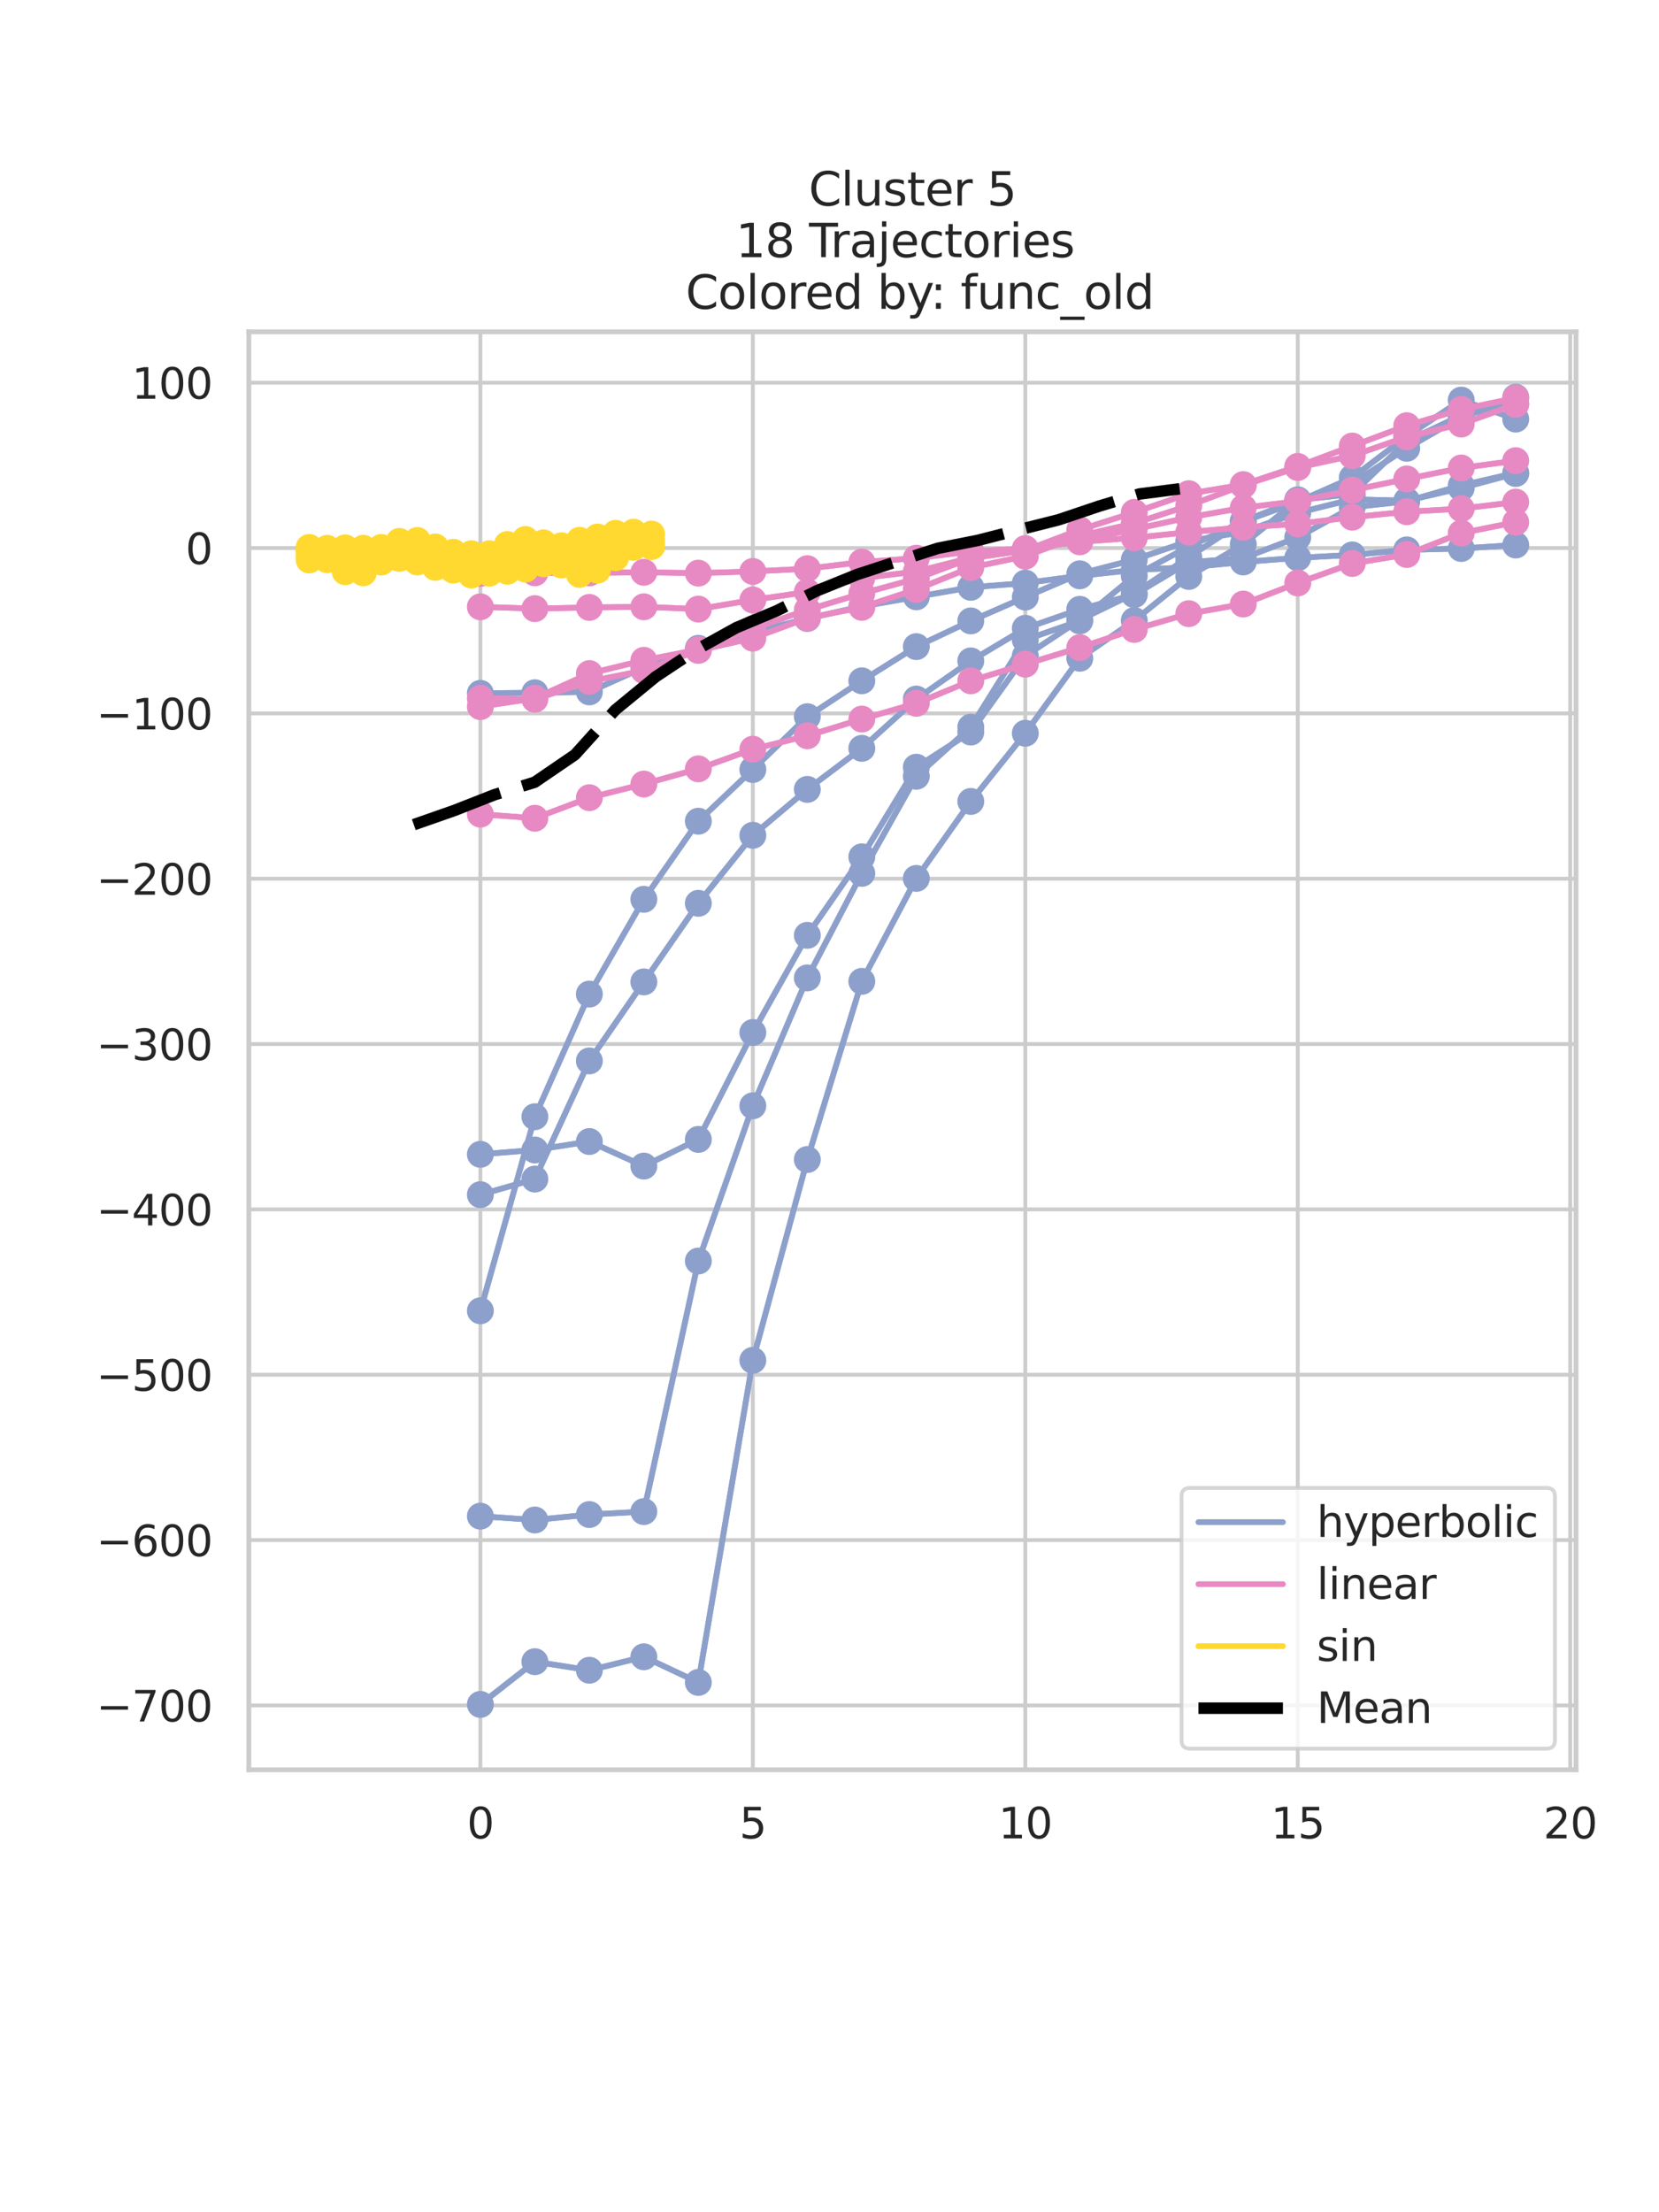 <?xml version="1.0" encoding="utf-8" standalone="no"?>
<!DOCTYPE svg PUBLIC "-//W3C//DTD SVG 1.1//EN"
  "http://www.w3.org/Graphics/SVG/1.1/DTD/svg11.dtd">
<svg xmlns:xlink="http://www.w3.org/1999/xlink" width="432pt" height="576pt" viewBox="0 0 432 576" xmlns="http://www.w3.org/2000/svg" version="1.1">
 <defs>
  <style type="text/css">*{stroke-linejoin: round; stroke-linecap: butt}</style>
 </defs>
 <g id="figure_1">
  <g id="patch_1">
   <path d="M 0 576 
L 432 576 
L 432 0 
L 0 0 
z
" style="fill: #ffffff"/>
  </g>
  <g id="axes_1">
   <g id="patch_2">
    <path d="M 64.8 460.8 
L 410.4 460.8 
L 410.4 86.4 
L 64.8 86.4 
z
" style="fill: #ffffff"/>
   </g>
   <g id="matplotlib.axis_1">
    <g id="xtick_1">
     <g id="line2d_1">
      <path d="M 125.087 460.8 
L 125.087 86.4 
" clip-path="url(#p0af1876ea0)" style="fill: none; stroke: #cccccc; stroke-linecap: round"/>
     </g>
     <g id="text_1">
      <!-- 0 -->
      <g style="fill: #262626" transform="translate(121.588 478.658) scale(0.11 -0.11)">
       <defs>
        <path id="DejaVuSans-30" d="M 2034 4250 
Q 1547 4250 1301 3770 
Q 1056 3291 1056 2328 
Q 1056 1369 1301 889 
Q 1547 409 2034 409 
Q 2525 409 2770 889 
Q 3016 1369 3016 2328 
Q 3016 3291 2770 3770 
Q 2525 4250 2034 4250 
z
M 2034 4750 
Q 2819 4750 3233 4129 
Q 3647 3509 3647 2328 
Q 3647 1150 3233 529 
Q 2819 -91 2034 -91 
Q 1250 -91 836 529 
Q 422 1150 422 2328 
Q 422 3509 836 4129 
Q 1250 4750 2034 4750 
z
" transform="scale(0.016)"/>
       </defs>
       <use xlink:href="#DejaVuSans-30"/>
      </g>
     </g>
    </g>
    <g id="xtick_2">
     <g id="line2d_2">
      <path d="M 196.036 460.8 
L 196.036 86.4 
" clip-path="url(#p0af1876ea0)" style="fill: none; stroke: #cccccc; stroke-linecap: round"/>
     </g>
     <g id="text_2">
      <!-- 5 -->
      <g style="fill: #262626" transform="translate(192.536 478.658) scale(0.11 -0.11)">
       <defs>
        <path id="DejaVuSans-35" d="M 691 4666 
L 3169 4666 
L 3169 4134 
L 1269 4134 
L 1269 2991 
Q 1406 3038 1543 3061 
Q 1681 3084 1819 3084 
Q 2600 3084 3056 2656 
Q 3513 2228 3513 1497 
Q 3513 744 3044 326 
Q 2575 -91 1722 -91 
Q 1428 -91 1123 -41 
Q 819 9 494 109 
L 494 744 
Q 775 591 1075 516 
Q 1375 441 1709 441 
Q 2250 441 2565 725 
Q 2881 1009 2881 1497 
Q 2881 1984 2565 2268 
Q 2250 2553 1709 2553 
Q 1456 2553 1204 2497 
Q 953 2441 691 2322 
L 691 4666 
z
" transform="scale(0.016)"/>
       </defs>
       <use xlink:href="#DejaVuSans-35"/>
      </g>
     </g>
    </g>
    <g id="xtick_3">
     <g id="line2d_3">
      <path d="M 266.984 460.8 
L 266.984 86.4 
" clip-path="url(#p0af1876ea0)" style="fill: none; stroke: #cccccc; stroke-linecap: round"/>
     </g>
     <g id="text_3">
      <!-- 10 -->
      <g style="fill: #262626" transform="translate(259.985 478.658) scale(0.11 -0.11)">
       <defs>
        <path id="DejaVuSans-31" d="M 794 531 
L 1825 531 
L 1825 4091 
L 703 3866 
L 703 4441 
L 1819 4666 
L 2450 4666 
L 2450 531 
L 3481 531 
L 3481 0 
L 794 0 
L 794 531 
z
" transform="scale(0.016)"/>
       </defs>
       <use xlink:href="#DejaVuSans-31"/>
       <use xlink:href="#DejaVuSans-30" transform="translate(63.623 0)"/>
      </g>
     </g>
    </g>
    <g id="xtick_4">
     <g id="line2d_4">
      <path d="M 337.932 460.8 
L 337.932 86.4 
" clip-path="url(#p0af1876ea0)" style="fill: none; stroke: #cccccc; stroke-linecap: round"/>
     </g>
     <g id="text_4">
      <!-- 15 -->
      <g style="fill: #262626" transform="translate(330.933 478.658) scale(0.11 -0.11)">
       <use xlink:href="#DejaVuSans-31"/>
       <use xlink:href="#DejaVuSans-35" transform="translate(63.623 0)"/>
      </g>
     </g>
    </g>
    <g id="xtick_5">
     <g id="line2d_5">
      <path d="M 408.881 460.8 
L 408.881 86.4 
" clip-path="url(#p0af1876ea0)" style="fill: none; stroke: #cccccc; stroke-linecap: round"/>
     </g>
     <g id="text_5">
      <!-- 20 -->
      <g style="fill: #262626" transform="translate(401.882 478.658) scale(0.11 -0.11)">
       <defs>
        <path id="DejaVuSans-32" d="M 1228 531 
L 3431 531 
L 3431 0 
L 469 0 
L 469 531 
Q 828 903 1448 1529 
Q 2069 2156 2228 2338 
Q 2531 2678 2651 2914 
Q 2772 3150 2772 3378 
Q 2772 3750 2511 3984 
Q 2250 4219 1831 4219 
Q 1534 4219 1204 4116 
Q 875 4013 500 3803 
L 500 4441 
Q 881 4594 1212 4672 
Q 1544 4750 1819 4750 
Q 2544 4750 2975 4387 
Q 3406 4025 3406 3419 
Q 3406 3131 3298 2873 
Q 3191 2616 2906 2266 
Q 2828 2175 2409 1742 
Q 1991 1309 1228 531 
z
" transform="scale(0.016)"/>
       </defs>
       <use xlink:href="#DejaVuSans-32"/>
       <use xlink:href="#DejaVuSans-30" transform="translate(63.623 0)"/>
      </g>
     </g>
    </g>
   </g>
   <g id="matplotlib.axis_2">
    <g id="ytick_1">
     <g id="line2d_6">
      <path d="M 64.8 444.041 
L 410.4 444.041 
" clip-path="url(#p0af1876ea0)" style="fill: none; stroke: #cccccc; stroke-linecap: round"/>
     </g>
     <g id="text_6">
      <!-- −700 -->
      <g style="fill: #262626" transform="translate(25.086 448.22) scale(0.11 -0.11)">
       <defs>
        <path id="DejaVuSans-2212" d="M 678 2272 
L 4684 2272 
L 4684 1741 
L 678 1741 
L 678 2272 
z
" transform="scale(0.016)"/>
        <path id="DejaVuSans-37" d="M 525 4666 
L 3525 4666 
L 3525 4397 
L 1831 0 
L 1172 0 
L 2766 4134 
L 525 4134 
L 525 4666 
z
" transform="scale(0.016)"/>
       </defs>
       <use xlink:href="#DejaVuSans-2212"/>
       <use xlink:href="#DejaVuSans-37" transform="translate(83.789 0)"/>
       <use xlink:href="#DejaVuSans-30" transform="translate(147.412 0)"/>
       <use xlink:href="#DejaVuSans-30" transform="translate(211.035 0)"/>
      </g>
     </g>
    </g>
    <g id="ytick_2">
     <g id="line2d_7">
      <path d="M 64.8 400.99 
L 410.4 400.99 
" clip-path="url(#p0af1876ea0)" style="fill: none; stroke: #cccccc; stroke-linecap: round"/>
     </g>
     <g id="text_7">
      <!-- −600 -->
      <g style="fill: #262626" transform="translate(25.086 405.17) scale(0.11 -0.11)">
       <defs>
        <path id="DejaVuSans-36" d="M 2113 2584 
Q 1688 2584 1439 2293 
Q 1191 2003 1191 1497 
Q 1191 994 1439 701 
Q 1688 409 2113 409 
Q 2538 409 2786 701 
Q 3034 994 3034 1497 
Q 3034 2003 2786 2293 
Q 2538 2584 2113 2584 
z
M 3366 4563 
L 3366 3988 
Q 3128 4100 2886 4159 
Q 2644 4219 2406 4219 
Q 1781 4219 1451 3797 
Q 1122 3375 1075 2522 
Q 1259 2794 1537 2939 
Q 1816 3084 2150 3084 
Q 2853 3084 3261 2657 
Q 3669 2231 3669 1497 
Q 3669 778 3244 343 
Q 2819 -91 2113 -91 
Q 1303 -91 875 529 
Q 447 1150 447 2328 
Q 447 3434 972 4092 
Q 1497 4750 2381 4750 
Q 2619 4750 2861 4703 
Q 3103 4656 3366 4563 
z
" transform="scale(0.016)"/>
       </defs>
       <use xlink:href="#DejaVuSans-2212"/>
       <use xlink:href="#DejaVuSans-36" transform="translate(83.789 0)"/>
       <use xlink:href="#DejaVuSans-30" transform="translate(147.412 0)"/>
       <use xlink:href="#DejaVuSans-30" transform="translate(211.035 0)"/>
      </g>
     </g>
    </g>
    <g id="ytick_3">
     <g id="line2d_8">
      <path d="M 64.8 357.94 
L 410.4 357.94 
" clip-path="url(#p0af1876ea0)" style="fill: none; stroke: #cccccc; stroke-linecap: round"/>
     </g>
     <g id="text_8">
      <!-- −500 -->
      <g style="fill: #262626" transform="translate(25.086 362.119) scale(0.11 -0.11)">
       <use xlink:href="#DejaVuSans-2212"/>
       <use xlink:href="#DejaVuSans-35" transform="translate(83.789 0)"/>
       <use xlink:href="#DejaVuSans-30" transform="translate(147.412 0)"/>
       <use xlink:href="#DejaVuSans-30" transform="translate(211.035 0)"/>
      </g>
     </g>
    </g>
    <g id="ytick_4">
     <g id="line2d_9">
      <path d="M 64.8 314.89 
L 410.4 314.89 
" clip-path="url(#p0af1876ea0)" style="fill: none; stroke: #cccccc; stroke-linecap: round"/>
     </g>
     <g id="text_9">
      <!-- −400 -->
      <g style="fill: #262626" transform="translate(25.086 319.069) scale(0.11 -0.11)">
       <defs>
        <path id="DejaVuSans-34" d="M 2419 4116 
L 825 1625 
L 2419 1625 
L 2419 4116 
z
M 2253 4666 
L 3047 4666 
L 3047 1625 
L 3713 1625 
L 3713 1100 
L 3047 1100 
L 3047 0 
L 2419 0 
L 2419 1100 
L 313 1100 
L 313 1709 
L 2253 4666 
z
" transform="scale(0.016)"/>
       </defs>
       <use xlink:href="#DejaVuSans-2212"/>
       <use xlink:href="#DejaVuSans-34" transform="translate(83.789 0)"/>
       <use xlink:href="#DejaVuSans-30" transform="translate(147.412 0)"/>
       <use xlink:href="#DejaVuSans-30" transform="translate(211.035 0)"/>
      </g>
     </g>
    </g>
    <g id="ytick_5">
     <g id="line2d_10">
      <path d="M 64.8 271.839 
L 410.4 271.839 
" clip-path="url(#p0af1876ea0)" style="fill: none; stroke: #cccccc; stroke-linecap: round"/>
     </g>
     <g id="text_10">
      <!-- −300 -->
      <g style="fill: #262626" transform="translate(25.086 276.019) scale(0.11 -0.11)">
       <defs>
        <path id="DejaVuSans-33" d="M 2597 2516 
Q 3050 2419 3304 2112 
Q 3559 1806 3559 1356 
Q 3559 666 3084 287 
Q 2609 -91 1734 -91 
Q 1441 -91 1130 -33 
Q 819 25 488 141 
L 488 750 
Q 750 597 1062 519 
Q 1375 441 1716 441 
Q 2309 441 2620 675 
Q 2931 909 2931 1356 
Q 2931 1769 2642 2001 
Q 2353 2234 1838 2234 
L 1294 2234 
L 1294 2753 
L 1863 2753 
Q 2328 2753 2575 2939 
Q 2822 3125 2822 3475 
Q 2822 3834 2567 4026 
Q 2313 4219 1838 4219 
Q 1578 4219 1281 4162 
Q 984 4106 628 3988 
L 628 4550 
Q 988 4650 1302 4700 
Q 1616 4750 1894 4750 
Q 2613 4750 3031 4423 
Q 3450 4097 3450 3541 
Q 3450 3153 3228 2886 
Q 3006 2619 2597 2516 
z
" transform="scale(0.016)"/>
       </defs>
       <use xlink:href="#DejaVuSans-2212"/>
       <use xlink:href="#DejaVuSans-33" transform="translate(83.789 0)"/>
       <use xlink:href="#DejaVuSans-30" transform="translate(147.412 0)"/>
       <use xlink:href="#DejaVuSans-30" transform="translate(211.035 0)"/>
      </g>
     </g>
    </g>
    <g id="ytick_6">
     <g id="line2d_11">
      <path d="M 64.8 228.789 
L 410.4 228.789 
" clip-path="url(#p0af1876ea0)" style="fill: none; stroke: #cccccc; stroke-linecap: round"/>
     </g>
     <g id="text_11">
      <!-- −200 -->
      <g style="fill: #262626" transform="translate(25.086 232.968) scale(0.11 -0.11)">
       <use xlink:href="#DejaVuSans-2212"/>
       <use xlink:href="#DejaVuSans-32" transform="translate(83.789 0)"/>
       <use xlink:href="#DejaVuSans-30" transform="translate(147.412 0)"/>
       <use xlink:href="#DejaVuSans-30" transform="translate(211.035 0)"/>
      </g>
     </g>
    </g>
    <g id="ytick_7">
     <g id="line2d_12">
      <path d="M 64.8 185.739 
L 410.4 185.739 
" clip-path="url(#p0af1876ea0)" style="fill: none; stroke: #cccccc; stroke-linecap: round"/>
     </g>
     <g id="text_12">
      <!-- −100 -->
      <g style="fill: #262626" transform="translate(25.086 189.918) scale(0.11 -0.11)">
       <use xlink:href="#DejaVuSans-2212"/>
       <use xlink:href="#DejaVuSans-31" transform="translate(83.789 0)"/>
       <use xlink:href="#DejaVuSans-30" transform="translate(147.412 0)"/>
       <use xlink:href="#DejaVuSans-30" transform="translate(211.035 0)"/>
      </g>
     </g>
    </g>
    <g id="ytick_8">
     <g id="line2d_13">
      <path d="M 64.8 142.688 
L 410.4 142.688 
" clip-path="url(#p0af1876ea0)" style="fill: none; stroke: #cccccc; stroke-linecap: round"/>
     </g>
     <g id="text_13">
      <!-- 0 -->
      <g style="fill: #262626" transform="translate(48.301 146.868) scale(0.11 -0.11)">
       <use xlink:href="#DejaVuSans-30"/>
      </g>
     </g>
    </g>
    <g id="ytick_9">
     <g id="line2d_14">
      <path d="M 64.8 99.638 
L 410.4 99.638 
" clip-path="url(#p0af1876ea0)" style="fill: none; stroke: #cccccc; stroke-linecap: round"/>
     </g>
     <g id="text_14">
      <!-- 100 -->
      <g style="fill: #262626" transform="translate(34.304 103.817) scale(0.11 -0.11)">
       <use xlink:href="#DejaVuSans-31"/>
       <use xlink:href="#DejaVuSans-30" transform="translate(63.623 0)"/>
       <use xlink:href="#DejaVuSans-30" transform="translate(127.246 0)"/>
      </g>
     </g>
    </g>
   </g>
   <g id="line2d_15">
    <path d="M 125.087 300.555 
L 139.277 299.421 
L 153.467 297.225 
L 167.656 303.618 
L 181.846 296.67 
L 196.036 268.84 
L 210.225 243.536 
L 224.415 223.099 
L 238.605 199.762 
L 252.794 190.605 
L 266.984 170.793 
L 281.174 161.422 
L 295.363 154.499 
L 309.553 145.083 
L 323.743 135.714 
L 337.932 130.145 
L 352.122 125.874 
L 366.312 116.726 
L 380.501 108.546 
L 394.691 103.418 
" clip-path="url(#p0af1876ea0)" style="fill: none; stroke: #8da0cb; stroke-width: 1.5; stroke-linecap: round"/>
   </g>
   <g id="line2d_16">
    <path d="M 125.087 300.555 
L 139.277 299.421 
L 153.467 297.225 
L 167.656 303.618 
L 181.846 296.67 
L 196.036 268.84 
L 210.225 243.536 
L 224.415 223.099 
L 238.605 199.762 
L 252.794 190.605 
L 266.984 170.793 
L 281.174 161.422 
L 295.363 154.499 
L 309.553 145.083 
L 323.743 135.714 
L 337.932 130.145 
L 352.122 125.874 
L 366.312 116.726 
L 380.501 108.546 
L 394.691 103.418 
" clip-path="url(#p0af1876ea0)" style="fill: none; stroke: #8da0cb; stroke-width: 1.5; stroke-linecap: round"/>
    <defs>
     <path id="m31755490c4" d="M 0 3 
C 0.796 3 1.559 2.684 2.121 2.121 
C 2.684 1.559 3 0.796 3 0 
C 3 -0.796 2.684 -1.559 2.121 -2.121 
C 1.559 -2.684 0.796 -3 0 -3 
C -0.796 -3 -1.559 -2.684 -2.121 -2.121 
C -2.684 -1.559 -3 -0.796 -3 0 
C -3 0.796 -2.684 1.559 -2.121 2.121 
C -1.559 2.684 -0.796 3 0 3 
z
" style="stroke: #8da0cb"/>
    </defs>
    <g clip-path="url(#p0af1876ea0)">
     <use xlink:href="#m31755490c4" x="125.087" y="300.555" style="fill: #8da0cb; stroke: #8da0cb"/>
     <use xlink:href="#m31755490c4" x="139.277" y="299.421" style="fill: #8da0cb; stroke: #8da0cb"/>
     <use xlink:href="#m31755490c4" x="153.467" y="297.225" style="fill: #8da0cb; stroke: #8da0cb"/>
     <use xlink:href="#m31755490c4" x="167.656" y="303.618" style="fill: #8da0cb; stroke: #8da0cb"/>
     <use xlink:href="#m31755490c4" x="181.846" y="296.67" style="fill: #8da0cb; stroke: #8da0cb"/>
     <use xlink:href="#m31755490c4" x="196.036" y="268.84" style="fill: #8da0cb; stroke: #8da0cb"/>
     <use xlink:href="#m31755490c4" x="210.225" y="243.536" style="fill: #8da0cb; stroke: #8da0cb"/>
     <use xlink:href="#m31755490c4" x="224.415" y="223.099" style="fill: #8da0cb; stroke: #8da0cb"/>
     <use xlink:href="#m31755490c4" x="238.605" y="199.762" style="fill: #8da0cb; stroke: #8da0cb"/>
     <use xlink:href="#m31755490c4" x="252.794" y="190.605" style="fill: #8da0cb; stroke: #8da0cb"/>
     <use xlink:href="#m31755490c4" x="266.984" y="170.793" style="fill: #8da0cb; stroke: #8da0cb"/>
     <use xlink:href="#m31755490c4" x="281.174" y="161.422" style="fill: #8da0cb; stroke: #8da0cb"/>
     <use xlink:href="#m31755490c4" x="295.363" y="154.499" style="fill: #8da0cb; stroke: #8da0cb"/>
     <use xlink:href="#m31755490c4" x="309.553" y="145.083" style="fill: #8da0cb; stroke: #8da0cb"/>
     <use xlink:href="#m31755490c4" x="323.743" y="135.714" style="fill: #8da0cb; stroke: #8da0cb"/>
     <use xlink:href="#m31755490c4" x="337.932" y="130.145" style="fill: #8da0cb; stroke: #8da0cb"/>
     <use xlink:href="#m31755490c4" x="352.122" y="125.874" style="fill: #8da0cb; stroke: #8da0cb"/>
     <use xlink:href="#m31755490c4" x="366.312" y="116.726" style="fill: #8da0cb; stroke: #8da0cb"/>
     <use xlink:href="#m31755490c4" x="380.501" y="108.546" style="fill: #8da0cb; stroke: #8da0cb"/>
     <use xlink:href="#m31755490c4" x="394.691" y="103.418" style="fill: #8da0cb; stroke: #8da0cb"/>
    </g>
   </g>
   <g id="line2d_17">
    <path d="M 125.087 394.765 
L 139.277 395.765 
L 153.467 394.343 
L 167.656 393.577 
L 181.846 328.335 
L 196.036 287.921 
L 210.225 254.618 
L 224.415 227.403 
L 238.605 202.125 
L 252.794 189.327 
L 266.984 166.587 
L 281.174 161.659 
L 295.363 149.947 
L 309.553 142.305 
L 323.743 135.8 
L 337.932 130.655 
L 352.122 124.371 
L 366.312 113.616 
L 380.501 104.179 
L 394.691 109.123 
" clip-path="url(#p0af1876ea0)" style="fill: none; stroke: #8da0cb; stroke-width: 1.5; stroke-linecap: round"/>
   </g>
   <g id="line2d_18">
    <path d="M 125.087 394.765 
L 139.277 395.765 
L 153.467 394.343 
L 167.656 393.577 
L 181.846 328.335 
L 196.036 287.921 
L 210.225 254.618 
L 224.415 227.403 
L 238.605 202.125 
L 252.794 189.327 
L 266.984 166.587 
L 281.174 161.659 
L 295.363 149.947 
L 309.553 142.305 
L 323.743 135.8 
L 337.932 130.655 
L 352.122 124.371 
L 366.312 113.616 
L 380.501 104.179 
L 394.691 109.123 
" clip-path="url(#p0af1876ea0)" style="fill: none; stroke: #8da0cb; stroke-width: 1.5; stroke-linecap: round"/>
    <g clip-path="url(#p0af1876ea0)">
     <use xlink:href="#m31755490c4" x="125.087" y="394.765" style="fill: #8da0cb; stroke: #8da0cb"/>
     <use xlink:href="#m31755490c4" x="139.277" y="395.765" style="fill: #8da0cb; stroke: #8da0cb"/>
     <use xlink:href="#m31755490c4" x="153.467" y="394.343" style="fill: #8da0cb; stroke: #8da0cb"/>
     <use xlink:href="#m31755490c4" x="167.656" y="393.577" style="fill: #8da0cb; stroke: #8da0cb"/>
     <use xlink:href="#m31755490c4" x="181.846" y="328.335" style="fill: #8da0cb; stroke: #8da0cb"/>
     <use xlink:href="#m31755490c4" x="196.036" y="287.921" style="fill: #8da0cb; stroke: #8da0cb"/>
     <use xlink:href="#m31755490c4" x="210.225" y="254.618" style="fill: #8da0cb; stroke: #8da0cb"/>
     <use xlink:href="#m31755490c4" x="224.415" y="227.403" style="fill: #8da0cb; stroke: #8da0cb"/>
     <use xlink:href="#m31755490c4" x="238.605" y="202.125" style="fill: #8da0cb; stroke: #8da0cb"/>
     <use xlink:href="#m31755490c4" x="252.794" y="189.327" style="fill: #8da0cb; stroke: #8da0cb"/>
     <use xlink:href="#m31755490c4" x="266.984" y="166.587" style="fill: #8da0cb; stroke: #8da0cb"/>
     <use xlink:href="#m31755490c4" x="281.174" y="161.659" style="fill: #8da0cb; stroke: #8da0cb"/>
     <use xlink:href="#m31755490c4" x="295.363" y="149.947" style="fill: #8da0cb; stroke: #8da0cb"/>
     <use xlink:href="#m31755490c4" x="309.553" y="142.305" style="fill: #8da0cb; stroke: #8da0cb"/>
     <use xlink:href="#m31755490c4" x="323.743" y="135.8" style="fill: #8da0cb; stroke: #8da0cb"/>
     <use xlink:href="#m31755490c4" x="337.932" y="130.655" style="fill: #8da0cb; stroke: #8da0cb"/>
     <use xlink:href="#m31755490c4" x="352.122" y="124.371" style="fill: #8da0cb; stroke: #8da0cb"/>
     <use xlink:href="#m31755490c4" x="366.312" y="113.616" style="fill: #8da0cb; stroke: #8da0cb"/>
     <use xlink:href="#m31755490c4" x="380.501" y="104.179" style="fill: #8da0cb; stroke: #8da0cb"/>
     <use xlink:href="#m31755490c4" x="394.691" y="109.123" style="fill: #8da0cb; stroke: #8da0cb"/>
    </g>
   </g>
   <g id="line2d_19">
    <path d="M 125.087 311.061 
L 139.277 306.999 
L 153.467 276.23 
L 167.656 255.661 
L 181.846 235.195 
L 196.036 217.49 
L 210.225 205.535 
L 224.415 194.846 
L 238.605 182.015 
L 252.794 172.08 
L 266.984 163.594 
L 281.174 158.649 
L 295.363 154.835 
L 309.553 146.385 
L 323.743 145.343 
L 337.932 139.901 
L 352.122 132.076 
L 366.312 130.527 
L 380.501 126.408 
L 394.691 123.141 
" clip-path="url(#p0af1876ea0)" style="fill: none; stroke: #8da0cb; stroke-width: 1.5; stroke-linecap: round"/>
   </g>
   <g id="line2d_20">
    <path d="M 125.087 311.061 
L 139.277 306.999 
L 153.467 276.23 
L 167.656 255.661 
L 181.846 235.195 
L 196.036 217.49 
L 210.225 205.535 
L 224.415 194.846 
L 238.605 182.015 
L 252.794 172.08 
L 266.984 163.594 
L 281.174 158.649 
L 295.363 154.835 
L 309.553 146.385 
L 323.743 145.343 
L 337.932 139.901 
L 352.122 132.076 
L 366.312 130.527 
L 380.501 126.408 
L 394.691 123.141 
" clip-path="url(#p0af1876ea0)" style="fill: none; stroke: #8da0cb; stroke-width: 1.5; stroke-linecap: round"/>
    <g clip-path="url(#p0af1876ea0)">
     <use xlink:href="#m31755490c4" x="125.087" y="311.061" style="fill: #8da0cb; stroke: #8da0cb"/>
     <use xlink:href="#m31755490c4" x="139.277" y="306.999" style="fill: #8da0cb; stroke: #8da0cb"/>
     <use xlink:href="#m31755490c4" x="153.467" y="276.23" style="fill: #8da0cb; stroke: #8da0cb"/>
     <use xlink:href="#m31755490c4" x="167.656" y="255.661" style="fill: #8da0cb; stroke: #8da0cb"/>
     <use xlink:href="#m31755490c4" x="181.846" y="235.195" style="fill: #8da0cb; stroke: #8da0cb"/>
     <use xlink:href="#m31755490c4" x="196.036" y="217.49" style="fill: #8da0cb; stroke: #8da0cb"/>
     <use xlink:href="#m31755490c4" x="210.225" y="205.535" style="fill: #8da0cb; stroke: #8da0cb"/>
     <use xlink:href="#m31755490c4" x="224.415" y="194.846" style="fill: #8da0cb; stroke: #8da0cb"/>
     <use xlink:href="#m31755490c4" x="238.605" y="182.015" style="fill: #8da0cb; stroke: #8da0cb"/>
     <use xlink:href="#m31755490c4" x="252.794" y="172.08" style="fill: #8da0cb; stroke: #8da0cb"/>
     <use xlink:href="#m31755490c4" x="266.984" y="163.594" style="fill: #8da0cb; stroke: #8da0cb"/>
     <use xlink:href="#m31755490c4" x="281.174" y="158.649" style="fill: #8da0cb; stroke: #8da0cb"/>
     <use xlink:href="#m31755490c4" x="295.363" y="154.835" style="fill: #8da0cb; stroke: #8da0cb"/>
     <use xlink:href="#m31755490c4" x="309.553" y="146.385" style="fill: #8da0cb; stroke: #8da0cb"/>
     <use xlink:href="#m31755490c4" x="323.743" y="145.343" style="fill: #8da0cb; stroke: #8da0cb"/>
     <use xlink:href="#m31755490c4" x="337.932" y="139.901" style="fill: #8da0cb; stroke: #8da0cb"/>
     <use xlink:href="#m31755490c4" x="352.122" y="132.076" style="fill: #8da0cb; stroke: #8da0cb"/>
     <use xlink:href="#m31755490c4" x="366.312" y="130.527" style="fill: #8da0cb; stroke: #8da0cb"/>
     <use xlink:href="#m31755490c4" x="380.501" y="126.408" style="fill: #8da0cb; stroke: #8da0cb"/>
     <use xlink:href="#m31755490c4" x="394.691" y="123.141" style="fill: #8da0cb; stroke: #8da0cb"/>
    </g>
   </g>
   <g id="line2d_21">
    <path d="M 125.087 341.296 
L 139.277 290.766 
L 153.467 258.834 
L 167.656 234.155 
L 181.846 213.822 
L 196.036 200.36 
L 210.225 186.602 
L 224.415 177.264 
L 238.605 168.363 
L 252.794 161.665 
L 266.984 155.465 
L 281.174 149.397 
L 295.363 145.712 
L 309.553 140.909 
L 323.743 138.488 
L 337.932 133.519 
L 352.122 130.01 
L 366.312 130.38 
L 380.501 127.069 
L 394.691 123.283 
" clip-path="url(#p0af1876ea0)" style="fill: none; stroke: #8da0cb; stroke-width: 1.5; stroke-linecap: round"/>
   </g>
   <g id="line2d_22">
    <path d="M 125.087 341.296 
L 139.277 290.766 
L 153.467 258.834 
L 167.656 234.155 
L 181.846 213.822 
L 196.036 200.36 
L 210.225 186.602 
L 224.415 177.264 
L 238.605 168.363 
L 252.794 161.665 
L 266.984 155.465 
L 281.174 149.397 
L 295.363 145.712 
L 309.553 140.909 
L 323.743 138.488 
L 337.932 133.519 
L 352.122 130.01 
L 366.312 130.38 
L 380.501 127.069 
L 394.691 123.283 
" clip-path="url(#p0af1876ea0)" style="fill: none; stroke: #8da0cb; stroke-width: 1.5; stroke-linecap: round"/>
    <g clip-path="url(#p0af1876ea0)">
     <use xlink:href="#m31755490c4" x="125.087" y="341.296" style="fill: #8da0cb; stroke: #8da0cb"/>
     <use xlink:href="#m31755490c4" x="139.277" y="290.766" style="fill: #8da0cb; stroke: #8da0cb"/>
     <use xlink:href="#m31755490c4" x="153.467" y="258.834" style="fill: #8da0cb; stroke: #8da0cb"/>
     <use xlink:href="#m31755490c4" x="167.656" y="234.155" style="fill: #8da0cb; stroke: #8da0cb"/>
     <use xlink:href="#m31755490c4" x="181.846" y="213.822" style="fill: #8da0cb; stroke: #8da0cb"/>
     <use xlink:href="#m31755490c4" x="196.036" y="200.36" style="fill: #8da0cb; stroke: #8da0cb"/>
     <use xlink:href="#m31755490c4" x="210.225" y="186.602" style="fill: #8da0cb; stroke: #8da0cb"/>
     <use xlink:href="#m31755490c4" x="224.415" y="177.264" style="fill: #8da0cb; stroke: #8da0cb"/>
     <use xlink:href="#m31755490c4" x="238.605" y="168.363" style="fill: #8da0cb; stroke: #8da0cb"/>
     <use xlink:href="#m31755490c4" x="252.794" y="161.665" style="fill: #8da0cb; stroke: #8da0cb"/>
     <use xlink:href="#m31755490c4" x="266.984" y="155.465" style="fill: #8da0cb; stroke: #8da0cb"/>
     <use xlink:href="#m31755490c4" x="281.174" y="149.397" style="fill: #8da0cb; stroke: #8da0cb"/>
     <use xlink:href="#m31755490c4" x="295.363" y="145.712" style="fill: #8da0cb; stroke: #8da0cb"/>
     <use xlink:href="#m31755490c4" x="309.553" y="140.909" style="fill: #8da0cb; stroke: #8da0cb"/>
     <use xlink:href="#m31755490c4" x="323.743" y="138.488" style="fill: #8da0cb; stroke: #8da0cb"/>
     <use xlink:href="#m31755490c4" x="337.932" y="133.519" style="fill: #8da0cb; stroke: #8da0cb"/>
     <use xlink:href="#m31755490c4" x="352.122" y="130.01" style="fill: #8da0cb; stroke: #8da0cb"/>
     <use xlink:href="#m31755490c4" x="366.312" y="130.38" style="fill: #8da0cb; stroke: #8da0cb"/>
     <use xlink:href="#m31755490c4" x="380.501" y="127.069" style="fill: #8da0cb; stroke: #8da0cb"/>
     <use xlink:href="#m31755490c4" x="394.691" y="123.283" style="fill: #8da0cb; stroke: #8da0cb"/>
    </g>
   </g>
   <g id="line2d_23">
    <path d="M 125.087 180.522 
L 139.277 180.368 
L 153.467 180.149 
L 167.656 173.781 
L 181.846 168.803 
L 196.036 164.662 
L 210.225 161.048 
L 224.415 157.891 
L 238.605 155.4 
L 252.794 152.92 
L 266.984 151.81 
L 281.174 149.93 
L 295.363 148.391 
L 309.553 147.706 
L 323.743 146.323 
L 337.932 145.239 
L 352.122 144.485 
L 366.312 143.172 
L 380.501 142.814 
L 394.691 141.906 
" clip-path="url(#p0af1876ea0)" style="fill: none; stroke: #8da0cb; stroke-width: 1.5; stroke-linecap: round"/>
   </g>
   <g id="line2d_24">
    <path d="M 125.087 180.522 
L 139.277 180.368 
L 153.467 180.149 
L 167.656 173.781 
L 181.846 168.803 
L 196.036 164.662 
L 210.225 161.048 
L 224.415 157.891 
L 238.605 155.4 
L 252.794 152.92 
L 266.984 151.81 
L 281.174 149.93 
L 295.363 148.391 
L 309.553 147.706 
L 323.743 146.323 
L 337.932 145.239 
L 352.122 144.485 
L 366.312 143.172 
L 380.501 142.814 
L 394.691 141.906 
" clip-path="url(#p0af1876ea0)" style="fill: none; stroke: #8da0cb; stroke-width: 1.5; stroke-linecap: round"/>
    <g clip-path="url(#p0af1876ea0)">
     <use xlink:href="#m31755490c4" x="125.087" y="180.522" style="fill: #8da0cb; stroke: #8da0cb"/>
     <use xlink:href="#m31755490c4" x="139.277" y="180.368" style="fill: #8da0cb; stroke: #8da0cb"/>
     <use xlink:href="#m31755490c4" x="153.467" y="180.149" style="fill: #8da0cb; stroke: #8da0cb"/>
     <use xlink:href="#m31755490c4" x="167.656" y="173.781" style="fill: #8da0cb; stroke: #8da0cb"/>
     <use xlink:href="#m31755490c4" x="181.846" y="168.803" style="fill: #8da0cb; stroke: #8da0cb"/>
     <use xlink:href="#m31755490c4" x="196.036" y="164.662" style="fill: #8da0cb; stroke: #8da0cb"/>
     <use xlink:href="#m31755490c4" x="210.225" y="161.048" style="fill: #8da0cb; stroke: #8da0cb"/>
     <use xlink:href="#m31755490c4" x="224.415" y="157.891" style="fill: #8da0cb; stroke: #8da0cb"/>
     <use xlink:href="#m31755490c4" x="238.605" y="155.4" style="fill: #8da0cb; stroke: #8da0cb"/>
     <use xlink:href="#m31755490c4" x="252.794" y="152.92" style="fill: #8da0cb; stroke: #8da0cb"/>
     <use xlink:href="#m31755490c4" x="266.984" y="151.81" style="fill: #8da0cb; stroke: #8da0cb"/>
     <use xlink:href="#m31755490c4" x="281.174" y="149.93" style="fill: #8da0cb; stroke: #8da0cb"/>
     <use xlink:href="#m31755490c4" x="295.363" y="148.391" style="fill: #8da0cb; stroke: #8da0cb"/>
     <use xlink:href="#m31755490c4" x="309.553" y="147.706" style="fill: #8da0cb; stroke: #8da0cb"/>
     <use xlink:href="#m31755490c4" x="323.743" y="146.323" style="fill: #8da0cb; stroke: #8da0cb"/>
     <use xlink:href="#m31755490c4" x="337.932" y="145.239" style="fill: #8da0cb; stroke: #8da0cb"/>
     <use xlink:href="#m31755490c4" x="352.122" y="144.485" style="fill: #8da0cb; stroke: #8da0cb"/>
     <use xlink:href="#m31755490c4" x="366.312" y="143.172" style="fill: #8da0cb; stroke: #8da0cb"/>
     <use xlink:href="#m31755490c4" x="380.501" y="142.814" style="fill: #8da0cb; stroke: #8da0cb"/>
     <use xlink:href="#m31755490c4" x="394.691" y="141.906" style="fill: #8da0cb; stroke: #8da0cb"/>
    </g>
   </g>
   <g id="line2d_25">
    <path d="M 125.087 443.782 
L 139.277 432.658 
L 153.467 434.886 
L 167.656 431.381 
L 181.846 438.055 
L 196.036 354.194 
L 210.225 301.908 
L 224.415 255.519 
L 238.605 228.716 
L 252.794 208.672 
L 266.984 190.922 
L 281.174 171.391 
L 295.363 161.568 
L 309.553 150.09 
L 323.743 141.707 
L 337.932 130.204 
L 352.122 128.618 
L 366.312 114.893 
L 380.501 108.152 
L 394.691 105.183 
" clip-path="url(#p0af1876ea0)" style="fill: none; stroke: #8da0cb; stroke-width: 1.5; stroke-linecap: round"/>
   </g>
   <g id="line2d_26">
    <path d="M 125.087 443.782 
L 139.277 432.658 
L 153.467 434.886 
L 167.656 431.381 
L 181.846 438.055 
L 196.036 354.194 
L 210.225 301.908 
L 224.415 255.519 
L 238.605 228.716 
L 252.794 208.672 
L 266.984 190.922 
L 281.174 171.391 
L 295.363 161.568 
L 309.553 150.09 
L 323.743 141.707 
L 337.932 130.204 
L 352.122 128.618 
L 366.312 114.893 
L 380.501 108.152 
L 394.691 105.183 
" clip-path="url(#p0af1876ea0)" style="fill: none; stroke: #8da0cb; stroke-width: 1.5; stroke-linecap: round"/>
    <g clip-path="url(#p0af1876ea0)">
     <use xlink:href="#m31755490c4" x="125.087" y="443.782" style="fill: #8da0cb; stroke: #8da0cb"/>
     <use xlink:href="#m31755490c4" x="139.277" y="432.658" style="fill: #8da0cb; stroke: #8da0cb"/>
     <use xlink:href="#m31755490c4" x="153.467" y="434.886" style="fill: #8da0cb; stroke: #8da0cb"/>
     <use xlink:href="#m31755490c4" x="167.656" y="431.381" style="fill: #8da0cb; stroke: #8da0cb"/>
     <use xlink:href="#m31755490c4" x="181.846" y="438.055" style="fill: #8da0cb; stroke: #8da0cb"/>
     <use xlink:href="#m31755490c4" x="196.036" y="354.194" style="fill: #8da0cb; stroke: #8da0cb"/>
     <use xlink:href="#m31755490c4" x="210.225" y="301.908" style="fill: #8da0cb; stroke: #8da0cb"/>
     <use xlink:href="#m31755490c4" x="224.415" y="255.519" style="fill: #8da0cb; stroke: #8da0cb"/>
     <use xlink:href="#m31755490c4" x="238.605" y="228.716" style="fill: #8da0cb; stroke: #8da0cb"/>
     <use xlink:href="#m31755490c4" x="252.794" y="208.672" style="fill: #8da0cb; stroke: #8da0cb"/>
     <use xlink:href="#m31755490c4" x="266.984" y="190.922" style="fill: #8da0cb; stroke: #8da0cb"/>
     <use xlink:href="#m31755490c4" x="281.174" y="171.391" style="fill: #8da0cb; stroke: #8da0cb"/>
     <use xlink:href="#m31755490c4" x="295.363" y="161.568" style="fill: #8da0cb; stroke: #8da0cb"/>
     <use xlink:href="#m31755490c4" x="309.553" y="150.09" style="fill: #8da0cb; stroke: #8da0cb"/>
     <use xlink:href="#m31755490c4" x="323.743" y="141.707" style="fill: #8da0cb; stroke: #8da0cb"/>
     <use xlink:href="#m31755490c4" x="337.932" y="130.204" style="fill: #8da0cb; stroke: #8da0cb"/>
     <use xlink:href="#m31755490c4" x="352.122" y="128.618" style="fill: #8da0cb; stroke: #8da0cb"/>
     <use xlink:href="#m31755490c4" x="366.312" y="114.893" style="fill: #8da0cb; stroke: #8da0cb"/>
     <use xlink:href="#m31755490c4" x="380.501" y="108.152" style="fill: #8da0cb; stroke: #8da0cb"/>
     <use xlink:href="#m31755490c4" x="394.691" y="105.183" style="fill: #8da0cb; stroke: #8da0cb"/>
    </g>
   </g>
   <g id="line2d_27">
    <path d="M 125.087 158.001 
L 139.277 158.469 
L 153.467 158.156 
L 167.656 157.998 
L 181.846 158.589 
L 196.036 156.208 
L 210.225 154.132 
L 224.415 150.519 
L 238.605 148.821 
L 252.794 145.216 
L 266.984 142.967 
L 281.174 140.807 
L 295.363 137.8 
L 309.553 134.719 
L 323.743 132.201 
L 337.932 130.501 
L 352.122 127.63 
L 366.312 124.709 
L 380.501 121.851 
L 394.691 119.946 
" clip-path="url(#p0af1876ea0)" style="fill: none; stroke: #e78ac3; stroke-width: 1.5; stroke-linecap: round"/>
   </g>
   <g id="line2d_28">
    <path d="M 125.087 158.001 
L 139.277 158.469 
L 153.467 158.156 
L 167.656 157.998 
L 181.846 158.589 
L 196.036 156.208 
L 210.225 154.132 
L 224.415 150.519 
L 238.605 148.821 
L 252.794 145.216 
L 266.984 142.967 
L 281.174 140.807 
L 295.363 137.8 
L 309.553 134.719 
L 323.743 132.201 
L 337.932 130.501 
L 352.122 127.63 
L 366.312 124.709 
L 380.501 121.851 
L 394.691 119.946 
" clip-path="url(#p0af1876ea0)" style="fill: none; stroke: #e78ac3; stroke-width: 1.5; stroke-linecap: round"/>
    <defs>
     <path id="m72a5569e1e" d="M 0 3 
C 0.796 3 1.559 2.684 2.121 2.121 
C 2.684 1.559 3 0.796 3 0 
C 3 -0.796 2.684 -1.559 2.121 -2.121 
C 1.559 -2.684 0.796 -3 0 -3 
C -0.796 -3 -1.559 -2.684 -2.121 -2.121 
C -2.684 -1.559 -3 -0.796 -3 0 
C -3 0.796 -2.684 1.559 -2.121 2.121 
C -1.559 2.684 -0.796 3 0 3 
z
" style="stroke: #e78ac3"/>
    </defs>
    <g clip-path="url(#p0af1876ea0)">
     <use xlink:href="#m72a5569e1e" x="125.087" y="158.001" style="fill: #e78ac3; stroke: #e78ac3"/>
     <use xlink:href="#m72a5569e1e" x="139.277" y="158.469" style="fill: #e78ac3; stroke: #e78ac3"/>
     <use xlink:href="#m72a5569e1e" x="153.467" y="158.156" style="fill: #e78ac3; stroke: #e78ac3"/>
     <use xlink:href="#m72a5569e1e" x="167.656" y="157.998" style="fill: #e78ac3; stroke: #e78ac3"/>
     <use xlink:href="#m72a5569e1e" x="181.846" y="158.589" style="fill: #e78ac3; stroke: #e78ac3"/>
     <use xlink:href="#m72a5569e1e" x="196.036" y="156.208" style="fill: #e78ac3; stroke: #e78ac3"/>
     <use xlink:href="#m72a5569e1e" x="210.225" y="154.132" style="fill: #e78ac3; stroke: #e78ac3"/>
     <use xlink:href="#m72a5569e1e" x="224.415" y="150.519" style="fill: #e78ac3; stroke: #e78ac3"/>
     <use xlink:href="#m72a5569e1e" x="238.605" y="148.821" style="fill: #e78ac3; stroke: #e78ac3"/>
     <use xlink:href="#m72a5569e1e" x="252.794" y="145.216" style="fill: #e78ac3; stroke: #e78ac3"/>
     <use xlink:href="#m72a5569e1e" x="266.984" y="142.967" style="fill: #e78ac3; stroke: #e78ac3"/>
     <use xlink:href="#m72a5569e1e" x="281.174" y="140.807" style="fill: #e78ac3; stroke: #e78ac3"/>
     <use xlink:href="#m72a5569e1e" x="295.363" y="137.8" style="fill: #e78ac3; stroke: #e78ac3"/>
     <use xlink:href="#m72a5569e1e" x="309.553" y="134.719" style="fill: #e78ac3; stroke: #e78ac3"/>
     <use xlink:href="#m72a5569e1e" x="323.743" y="132.201" style="fill: #e78ac3; stroke: #e78ac3"/>
     <use xlink:href="#m72a5569e1e" x="337.932" y="130.501" style="fill: #e78ac3; stroke: #e78ac3"/>
     <use xlink:href="#m72a5569e1e" x="352.122" y="127.63" style="fill: #e78ac3; stroke: #e78ac3"/>
     <use xlink:href="#m72a5569e1e" x="366.312" y="124.709" style="fill: #e78ac3; stroke: #e78ac3"/>
     <use xlink:href="#m72a5569e1e" x="380.501" y="121.851" style="fill: #e78ac3; stroke: #e78ac3"/>
     <use xlink:href="#m72a5569e1e" x="394.691" y="119.946" style="fill: #e78ac3; stroke: #e78ac3"/>
    </g>
   </g>
   <g id="line2d_29">
    <path d="M 125.087 211.986 
L 139.277 213.046 
L 153.467 207.696 
L 167.656 204.144 
L 181.846 200.186 
L 196.036 195.067 
L 210.225 191.577 
L 224.415 187.229 
L 238.605 183.124 
L 252.794 177.267 
L 266.984 172.929 
L 281.174 168.613 
L 295.363 163.895 
L 309.553 159.78 
L 323.743 157.276 
L 337.932 151.786 
L 352.122 146.722 
L 366.312 144.375 
L 380.501 138.807 
L 394.691 135.973 
" clip-path="url(#p0af1876ea0)" style="fill: none; stroke: #e78ac3; stroke-width: 1.5; stroke-linecap: round"/>
   </g>
   <g id="line2d_30">
    <path d="M 125.087 211.986 
L 139.277 213.046 
L 153.467 207.696 
L 167.656 204.144 
L 181.846 200.186 
L 196.036 195.067 
L 210.225 191.577 
L 224.415 187.229 
L 238.605 183.124 
L 252.794 177.267 
L 266.984 172.929 
L 281.174 168.613 
L 295.363 163.895 
L 309.553 159.78 
L 323.743 157.276 
L 337.932 151.786 
L 352.122 146.722 
L 366.312 144.375 
L 380.501 138.807 
L 394.691 135.973 
" clip-path="url(#p0af1876ea0)" style="fill: none; stroke: #e78ac3; stroke-width: 1.5; stroke-linecap: round"/>
    <g clip-path="url(#p0af1876ea0)">
     <use xlink:href="#m72a5569e1e" x="125.087" y="211.986" style="fill: #e78ac3; stroke: #e78ac3"/>
     <use xlink:href="#m72a5569e1e" x="139.277" y="213.046" style="fill: #e78ac3; stroke: #e78ac3"/>
     <use xlink:href="#m72a5569e1e" x="153.467" y="207.696" style="fill: #e78ac3; stroke: #e78ac3"/>
     <use xlink:href="#m72a5569e1e" x="167.656" y="204.144" style="fill: #e78ac3; stroke: #e78ac3"/>
     <use xlink:href="#m72a5569e1e" x="181.846" y="200.186" style="fill: #e78ac3; stroke: #e78ac3"/>
     <use xlink:href="#m72a5569e1e" x="196.036" y="195.067" style="fill: #e78ac3; stroke: #e78ac3"/>
     <use xlink:href="#m72a5569e1e" x="210.225" y="191.577" style="fill: #e78ac3; stroke: #e78ac3"/>
     <use xlink:href="#m72a5569e1e" x="224.415" y="187.229" style="fill: #e78ac3; stroke: #e78ac3"/>
     <use xlink:href="#m72a5569e1e" x="238.605" y="183.124" style="fill: #e78ac3; stroke: #e78ac3"/>
     <use xlink:href="#m72a5569e1e" x="252.794" y="177.267" style="fill: #e78ac3; stroke: #e78ac3"/>
     <use xlink:href="#m72a5569e1e" x="266.984" y="172.929" style="fill: #e78ac3; stroke: #e78ac3"/>
     <use xlink:href="#m72a5569e1e" x="281.174" y="168.613" style="fill: #e78ac3; stroke: #e78ac3"/>
     <use xlink:href="#m72a5569e1e" x="295.363" y="163.895" style="fill: #e78ac3; stroke: #e78ac3"/>
     <use xlink:href="#m72a5569e1e" x="309.553" y="159.78" style="fill: #e78ac3; stroke: #e78ac3"/>
     <use xlink:href="#m72a5569e1e" x="323.743" y="157.276" style="fill: #e78ac3; stroke: #e78ac3"/>
     <use xlink:href="#m72a5569e1e" x="337.932" y="151.786" style="fill: #e78ac3; stroke: #e78ac3"/>
     <use xlink:href="#m72a5569e1e" x="352.122" y="146.722" style="fill: #e78ac3; stroke: #e78ac3"/>
     <use xlink:href="#m72a5569e1e" x="366.312" y="144.375" style="fill: #e78ac3; stroke: #e78ac3"/>
     <use xlink:href="#m72a5569e1e" x="380.501" y="138.807" style="fill: #e78ac3; stroke: #e78ac3"/>
     <use xlink:href="#m72a5569e1e" x="394.691" y="135.973" style="fill: #e78ac3; stroke: #e78ac3"/>
    </g>
   </g>
   <g id="line2d_31">
    <path d="M 125.087 183.987 
L 139.277 181.821 
L 153.467 175.377 
L 167.656 171.928 
L 181.846 169.128 
L 196.036 163.692 
L 210.225 158.792 
L 224.415 154.531 
L 238.605 150.663 
L 252.794 145.354 
L 266.984 143.311 
L 281.174 137.924 
L 295.363 133.415 
L 309.553 128.538 
L 323.743 126.182 
L 337.932 121.44 
L 352.122 116.134 
L 366.312 110.832 
L 380.501 106.588 
L 394.691 103.634 
" clip-path="url(#p0af1876ea0)" style="fill: none; stroke: #e78ac3; stroke-width: 1.5; stroke-linecap: round"/>
   </g>
   <g id="line2d_32">
    <path d="M 125.087 183.987 
L 139.277 181.821 
L 153.467 175.377 
L 167.656 171.928 
L 181.846 169.128 
L 196.036 163.692 
L 210.225 158.792 
L 224.415 154.531 
L 238.605 150.663 
L 252.794 145.354 
L 266.984 143.311 
L 281.174 137.924 
L 295.363 133.415 
L 309.553 128.538 
L 323.743 126.182 
L 337.932 121.44 
L 352.122 116.134 
L 366.312 110.832 
L 380.501 106.588 
L 394.691 103.634 
" clip-path="url(#p0af1876ea0)" style="fill: none; stroke: #e78ac3; stroke-width: 1.5; stroke-linecap: round"/>
    <g clip-path="url(#p0af1876ea0)">
     <use xlink:href="#m72a5569e1e" x="125.087" y="183.987" style="fill: #e78ac3; stroke: #e78ac3"/>
     <use xlink:href="#m72a5569e1e" x="139.277" y="181.821" style="fill: #e78ac3; stroke: #e78ac3"/>
     <use xlink:href="#m72a5569e1e" x="153.467" y="175.377" style="fill: #e78ac3; stroke: #e78ac3"/>
     <use xlink:href="#m72a5569e1e" x="167.656" y="171.928" style="fill: #e78ac3; stroke: #e78ac3"/>
     <use xlink:href="#m72a5569e1e" x="181.846" y="169.128" style="fill: #e78ac3; stroke: #e78ac3"/>
     <use xlink:href="#m72a5569e1e" x="196.036" y="163.692" style="fill: #e78ac3; stroke: #e78ac3"/>
     <use xlink:href="#m72a5569e1e" x="210.225" y="158.792" style="fill: #e78ac3; stroke: #e78ac3"/>
     <use xlink:href="#m72a5569e1e" x="224.415" y="154.531" style="fill: #e78ac3; stroke: #e78ac3"/>
     <use xlink:href="#m72a5569e1e" x="238.605" y="150.663" style="fill: #e78ac3; stroke: #e78ac3"/>
     <use xlink:href="#m72a5569e1e" x="252.794" y="145.354" style="fill: #e78ac3; stroke: #e78ac3"/>
     <use xlink:href="#m72a5569e1e" x="266.984" y="143.311" style="fill: #e78ac3; stroke: #e78ac3"/>
     <use xlink:href="#m72a5569e1e" x="281.174" y="137.924" style="fill: #e78ac3; stroke: #e78ac3"/>
     <use xlink:href="#m72a5569e1e" x="295.363" y="133.415" style="fill: #e78ac3; stroke: #e78ac3"/>
     <use xlink:href="#m72a5569e1e" x="309.553" y="128.538" style="fill: #e78ac3; stroke: #e78ac3"/>
     <use xlink:href="#m72a5569e1e" x="323.743" y="126.182" style="fill: #e78ac3; stroke: #e78ac3"/>
     <use xlink:href="#m72a5569e1e" x="337.932" y="121.44" style="fill: #e78ac3; stroke: #e78ac3"/>
     <use xlink:href="#m72a5569e1e" x="352.122" y="116.134" style="fill: #e78ac3; stroke: #e78ac3"/>
     <use xlink:href="#m72a5569e1e" x="366.312" y="110.832" style="fill: #e78ac3; stroke: #e78ac3"/>
     <use xlink:href="#m72a5569e1e" x="380.501" y="106.588" style="fill: #e78ac3; stroke: #e78ac3"/>
     <use xlink:href="#m72a5569e1e" x="394.691" y="103.634" style="fill: #e78ac3; stroke: #e78ac3"/>
    </g>
   </g>
   <g id="line2d_33">
    <path d="M 125.087 149.304 
L 139.277 149.15 
L 153.467 149.173 
L 167.656 149.014 
L 181.846 149.229 
L 196.036 148.788 
L 210.225 148.069 
L 224.415 146.345 
L 238.605 145.34 
L 252.794 143.572 
L 266.984 142.834 
L 281.174 141.078 
L 295.363 140.029 
L 309.553 138.551 
L 323.743 137.279 
L 337.932 136.406 
L 352.122 134.663 
L 366.312 133.245 
L 380.501 132.448 
L 394.691 130.733 
" clip-path="url(#p0af1876ea0)" style="fill: none; stroke: #e78ac3; stroke-width: 1.5; stroke-linecap: round"/>
   </g>
   <g id="line2d_34">
    <path d="M 125.087 149.304 
L 139.277 149.15 
L 153.467 149.173 
L 167.656 149.014 
L 181.846 149.229 
L 196.036 148.788 
L 210.225 148.069 
L 224.415 146.345 
L 238.605 145.34 
L 252.794 143.572 
L 266.984 142.834 
L 281.174 141.078 
L 295.363 140.029 
L 309.553 138.551 
L 323.743 137.279 
L 337.932 136.406 
L 352.122 134.663 
L 366.312 133.245 
L 380.501 132.448 
L 394.691 130.733 
" clip-path="url(#p0af1876ea0)" style="fill: none; stroke: #e78ac3; stroke-width: 1.5; stroke-linecap: round"/>
    <g clip-path="url(#p0af1876ea0)">
     <use xlink:href="#m72a5569e1e" x="125.087" y="149.304" style="fill: #e78ac3; stroke: #e78ac3"/>
     <use xlink:href="#m72a5569e1e" x="139.277" y="149.15" style="fill: #e78ac3; stroke: #e78ac3"/>
     <use xlink:href="#m72a5569e1e" x="153.467" y="149.173" style="fill: #e78ac3; stroke: #e78ac3"/>
     <use xlink:href="#m72a5569e1e" x="167.656" y="149.014" style="fill: #e78ac3; stroke: #e78ac3"/>
     <use xlink:href="#m72a5569e1e" x="181.846" y="149.229" style="fill: #e78ac3; stroke: #e78ac3"/>
     <use xlink:href="#m72a5569e1e" x="196.036" y="148.788" style="fill: #e78ac3; stroke: #e78ac3"/>
     <use xlink:href="#m72a5569e1e" x="210.225" y="148.069" style="fill: #e78ac3; stroke: #e78ac3"/>
     <use xlink:href="#m72a5569e1e" x="224.415" y="146.345" style="fill: #e78ac3; stroke: #e78ac3"/>
     <use xlink:href="#m72a5569e1e" x="238.605" y="145.34" style="fill: #e78ac3; stroke: #e78ac3"/>
     <use xlink:href="#m72a5569e1e" x="252.794" y="143.572" style="fill: #e78ac3; stroke: #e78ac3"/>
     <use xlink:href="#m72a5569e1e" x="266.984" y="142.834" style="fill: #e78ac3; stroke: #e78ac3"/>
     <use xlink:href="#m72a5569e1e" x="281.174" y="141.078" style="fill: #e78ac3; stroke: #e78ac3"/>
     <use xlink:href="#m72a5569e1e" x="295.363" y="140.029" style="fill: #e78ac3; stroke: #e78ac3"/>
     <use xlink:href="#m72a5569e1e" x="309.553" y="138.551" style="fill: #e78ac3; stroke: #e78ac3"/>
     <use xlink:href="#m72a5569e1e" x="323.743" y="137.279" style="fill: #e78ac3; stroke: #e78ac3"/>
     <use xlink:href="#m72a5569e1e" x="337.932" y="136.406" style="fill: #e78ac3; stroke: #e78ac3"/>
     <use xlink:href="#m72a5569e1e" x="352.122" y="134.663" style="fill: #e78ac3; stroke: #e78ac3"/>
     <use xlink:href="#m72a5569e1e" x="366.312" y="133.245" style="fill: #e78ac3; stroke: #e78ac3"/>
     <use xlink:href="#m72a5569e1e" x="380.501" y="132.448" style="fill: #e78ac3; stroke: #e78ac3"/>
     <use xlink:href="#m72a5569e1e" x="394.691" y="130.733" style="fill: #e78ac3; stroke: #e78ac3"/>
    </g>
   </g>
   <g id="line2d_35">
    <path d="M 125.087 181.825 
L 139.277 182.075 
L 153.467 177.404 
L 167.656 174.585 
L 181.846 169.345 
L 196.036 166.157 
L 210.225 160.92 
L 224.415 158.137 
L 238.605 153.468 
L 252.794 147.775 
L 266.984 144.82 
L 281.174 139.512 
L 295.363 136.253 
L 309.553 131.65 
L 323.743 126.353 
L 337.932 121.722 
L 352.122 118.664 
L 366.312 113.74 
L 380.501 110.417 
L 394.691 105.291 
" clip-path="url(#p0af1876ea0)" style="fill: none; stroke: #e78ac3; stroke-width: 1.5; stroke-linecap: round"/>
   </g>
   <g id="line2d_36">
    <path d="M 125.087 181.825 
L 139.277 182.075 
L 153.467 177.404 
L 167.656 174.585 
L 181.846 169.345 
L 196.036 166.157 
L 210.225 160.92 
L 224.415 158.137 
L 238.605 153.468 
L 252.794 147.775 
L 266.984 144.82 
L 281.174 139.512 
L 295.363 136.253 
L 309.553 131.65 
L 323.743 126.353 
L 337.932 121.722 
L 352.122 118.664 
L 366.312 113.74 
L 380.501 110.417 
L 394.691 105.291 
" clip-path="url(#p0af1876ea0)" style="fill: none; stroke: #e78ac3; stroke-width: 1.5; stroke-linecap: round"/>
    <g clip-path="url(#p0af1876ea0)">
     <use xlink:href="#m72a5569e1e" x="125.087" y="181.825" style="fill: #e78ac3; stroke: #e78ac3"/>
     <use xlink:href="#m72a5569e1e" x="139.277" y="182.075" style="fill: #e78ac3; stroke: #e78ac3"/>
     <use xlink:href="#m72a5569e1e" x="153.467" y="177.404" style="fill: #e78ac3; stroke: #e78ac3"/>
     <use xlink:href="#m72a5569e1e" x="167.656" y="174.585" style="fill: #e78ac3; stroke: #e78ac3"/>
     <use xlink:href="#m72a5569e1e" x="181.846" y="169.345" style="fill: #e78ac3; stroke: #e78ac3"/>
     <use xlink:href="#m72a5569e1e" x="196.036" y="166.157" style="fill: #e78ac3; stroke: #e78ac3"/>
     <use xlink:href="#m72a5569e1e" x="210.225" y="160.92" style="fill: #e78ac3; stroke: #e78ac3"/>
     <use xlink:href="#m72a5569e1e" x="224.415" y="158.137" style="fill: #e78ac3; stroke: #e78ac3"/>
     <use xlink:href="#m72a5569e1e" x="238.605" y="153.468" style="fill: #e78ac3; stroke: #e78ac3"/>
     <use xlink:href="#m72a5569e1e" x="252.794" y="147.775" style="fill: #e78ac3; stroke: #e78ac3"/>
     <use xlink:href="#m72a5569e1e" x="266.984" y="144.82" style="fill: #e78ac3; stroke: #e78ac3"/>
     <use xlink:href="#m72a5569e1e" x="281.174" y="139.512" style="fill: #e78ac3; stroke: #e78ac3"/>
     <use xlink:href="#m72a5569e1e" x="295.363" y="136.253" style="fill: #e78ac3; stroke: #e78ac3"/>
     <use xlink:href="#m72a5569e1e" x="309.553" y="131.65" style="fill: #e78ac3; stroke: #e78ac3"/>
     <use xlink:href="#m72a5569e1e" x="323.743" y="126.353" style="fill: #e78ac3; stroke: #e78ac3"/>
     <use xlink:href="#m72a5569e1e" x="337.932" y="121.722" style="fill: #e78ac3; stroke: #e78ac3"/>
     <use xlink:href="#m72a5569e1e" x="352.122" y="118.664" style="fill: #e78ac3; stroke: #e78ac3"/>
     <use xlink:href="#m72a5569e1e" x="366.312" y="113.74" style="fill: #e78ac3; stroke: #e78ac3"/>
     <use xlink:href="#m72a5569e1e" x="380.501" y="110.417" style="fill: #e78ac3; stroke: #e78ac3"/>
     <use xlink:href="#m72a5569e1e" x="394.691" y="105.291" style="fill: #e78ac3; stroke: #e78ac3"/>
    </g>
   </g>
   <g id="line2d_37">
    <path d="M 80.509 145.801 
L 85.202 145.738 
L 89.894 148.856 
L 94.586 149.143 
L 99.279 146.346 
L 103.971 142.983 
L 108.664 141.981 
L 113.356 144.403 
L 118.049 147.849 
L 122.741 149.721 
L 127.433 147.465 
L 132.126 143.72 
L 136.818 141.693 
L 141.511 143.327 
L 146.203 147.11 
L 150.896 149.557 
L 155.588 148.447 
L 160.281 145.199 
L 164.973 142.079 
L 169.665 142.294 
" clip-path="url(#p0af1876ea0)" style="fill: none; stroke: #ffd92f; stroke-width: 1.5; stroke-linecap: round"/>
   </g>
   <g id="line2d_38">
    <path d="M 80.509 145.801 
L 85.202 145.738 
L 89.894 148.856 
L 94.586 149.143 
L 99.279 146.346 
L 103.971 142.983 
L 108.664 141.981 
L 113.356 144.403 
L 118.049 147.849 
L 122.741 149.721 
L 127.433 147.465 
L 132.126 143.72 
L 136.818 141.693 
L 141.511 143.327 
L 146.203 147.11 
L 150.896 149.557 
L 155.588 148.447 
L 160.281 145.199 
L 164.973 142.079 
L 169.665 142.294 
" clip-path="url(#p0af1876ea0)" style="fill: none; stroke: #ffd92f; stroke-width: 1.5; stroke-linecap: round"/>
    <defs>
     <path id="mbee29ceec4" d="M 0 3 
C 0.796 3 1.559 2.684 2.121 2.121 
C 2.684 1.559 3 0.796 3 0 
C 3 -0.796 2.684 -1.559 2.121 -2.121 
C 1.559 -2.684 0.796 -3 0 -3 
C -0.796 -3 -1.559 -2.684 -2.121 -2.121 
C -2.684 -1.559 -3 -0.796 -3 0 
C -3 0.796 -2.684 1.559 -2.121 2.121 
C -1.559 2.684 -0.796 3 0 3 
z
" style="stroke: #ffd92f"/>
    </defs>
    <g clip-path="url(#p0af1876ea0)">
     <use xlink:href="#mbee29ceec4" x="80.509" y="145.801" style="fill: #ffd92f; stroke: #ffd92f"/>
     <use xlink:href="#mbee29ceec4" x="85.202" y="145.738" style="fill: #ffd92f; stroke: #ffd92f"/>
     <use xlink:href="#mbee29ceec4" x="89.894" y="148.856" style="fill: #ffd92f; stroke: #ffd92f"/>
     <use xlink:href="#mbee29ceec4" x="94.586" y="149.143" style="fill: #ffd92f; stroke: #ffd92f"/>
     <use xlink:href="#mbee29ceec4" x="99.279" y="146.346" style="fill: #ffd92f; stroke: #ffd92f"/>
     <use xlink:href="#mbee29ceec4" x="103.971" y="142.983" style="fill: #ffd92f; stroke: #ffd92f"/>
     <use xlink:href="#mbee29ceec4" x="108.664" y="141.981" style="fill: #ffd92f; stroke: #ffd92f"/>
     <use xlink:href="#mbee29ceec4" x="113.356" y="144.403" style="fill: #ffd92f; stroke: #ffd92f"/>
     <use xlink:href="#mbee29ceec4" x="118.049" y="147.849" style="fill: #ffd92f; stroke: #ffd92f"/>
     <use xlink:href="#mbee29ceec4" x="122.741" y="149.721" style="fill: #ffd92f; stroke: #ffd92f"/>
     <use xlink:href="#mbee29ceec4" x="127.433" y="147.465" style="fill: #ffd92f; stroke: #ffd92f"/>
     <use xlink:href="#mbee29ceec4" x="132.126" y="143.72" style="fill: #ffd92f; stroke: #ffd92f"/>
     <use xlink:href="#mbee29ceec4" x="136.818" y="141.693" style="fill: #ffd92f; stroke: #ffd92f"/>
     <use xlink:href="#mbee29ceec4" x="141.511" y="143.327" style="fill: #ffd92f; stroke: #ffd92f"/>
     <use xlink:href="#mbee29ceec4" x="146.203" y="147.11" style="fill: #ffd92f; stroke: #ffd92f"/>
     <use xlink:href="#mbee29ceec4" x="150.896" y="149.557" style="fill: #ffd92f; stroke: #ffd92f"/>
     <use xlink:href="#mbee29ceec4" x="155.588" y="148.447" style="fill: #ffd92f; stroke: #ffd92f"/>
     <use xlink:href="#mbee29ceec4" x="160.281" y="145.199" style="fill: #ffd92f; stroke: #ffd92f"/>
     <use xlink:href="#mbee29ceec4" x="164.973" y="142.079" style="fill: #ffd92f; stroke: #ffd92f"/>
     <use xlink:href="#mbee29ceec4" x="169.665" y="142.294" style="fill: #ffd92f; stroke: #ffd92f"/>
    </g>
   </g>
   <g id="line2d_39">
    <path d="M 80.509 142.536 
L 85.202 142.778 
L 89.894 142.652 
L 94.586 142.754 
L 99.279 142.547 
L 103.971 143.939 
L 108.664 144.925 
L 113.356 145.892 
L 118.049 146.509 
L 122.741 146.514 
L 127.433 146.046 
L 132.126 145.443 
L 136.818 144.368 
L 141.511 143.062 
L 146.203 142.109 
L 150.896 140.69 
L 155.588 139.83 
L 160.281 138.858 
L 164.973 138.562 
L 169.665 139.055 
" clip-path="url(#p0af1876ea0)" style="fill: none; stroke: #ffd92f; stroke-width: 1.5; stroke-linecap: round"/>
   </g>
   <g id="line2d_40">
    <path d="M 80.509 142.536 
L 85.202 142.778 
L 89.894 142.652 
L 94.586 142.754 
L 99.279 142.547 
L 103.971 143.939 
L 108.664 144.925 
L 113.356 145.892 
L 118.049 146.509 
L 122.741 146.514 
L 127.433 146.046 
L 132.126 145.443 
L 136.818 144.368 
L 141.511 143.062 
L 146.203 142.109 
L 150.896 140.69 
L 155.588 139.83 
L 160.281 138.858 
L 164.973 138.562 
L 169.665 139.055 
" clip-path="url(#p0af1876ea0)" style="fill: none; stroke: #ffd92f; stroke-width: 1.5; stroke-linecap: round"/>
    <g clip-path="url(#p0af1876ea0)">
     <use xlink:href="#mbee29ceec4" x="80.509" y="142.536" style="fill: #ffd92f; stroke: #ffd92f"/>
     <use xlink:href="#mbee29ceec4" x="85.202" y="142.778" style="fill: #ffd92f; stroke: #ffd92f"/>
     <use xlink:href="#mbee29ceec4" x="89.894" y="142.652" style="fill: #ffd92f; stroke: #ffd92f"/>
     <use xlink:href="#mbee29ceec4" x="94.586" y="142.754" style="fill: #ffd92f; stroke: #ffd92f"/>
     <use xlink:href="#mbee29ceec4" x="99.279" y="142.547" style="fill: #ffd92f; stroke: #ffd92f"/>
     <use xlink:href="#mbee29ceec4" x="103.971" y="143.939" style="fill: #ffd92f; stroke: #ffd92f"/>
     <use xlink:href="#mbee29ceec4" x="108.664" y="144.925" style="fill: #ffd92f; stroke: #ffd92f"/>
     <use xlink:href="#mbee29ceec4" x="113.356" y="145.892" style="fill: #ffd92f; stroke: #ffd92f"/>
     <use xlink:href="#mbee29ceec4" x="118.049" y="146.509" style="fill: #ffd92f; stroke: #ffd92f"/>
     <use xlink:href="#mbee29ceec4" x="122.741" y="146.514" style="fill: #ffd92f; stroke: #ffd92f"/>
     <use xlink:href="#mbee29ceec4" x="127.433" y="146.046" style="fill: #ffd92f; stroke: #ffd92f"/>
     <use xlink:href="#mbee29ceec4" x="132.126" y="145.443" style="fill: #ffd92f; stroke: #ffd92f"/>
     <use xlink:href="#mbee29ceec4" x="136.818" y="144.368" style="fill: #ffd92f; stroke: #ffd92f"/>
     <use xlink:href="#mbee29ceec4" x="141.511" y="143.062" style="fill: #ffd92f; stroke: #ffd92f"/>
     <use xlink:href="#mbee29ceec4" x="146.203" y="142.109" style="fill: #ffd92f; stroke: #ffd92f"/>
     <use xlink:href="#mbee29ceec4" x="150.896" y="140.69" style="fill: #ffd92f; stroke: #ffd92f"/>
     <use xlink:href="#mbee29ceec4" x="155.588" y="139.83" style="fill: #ffd92f; stroke: #ffd92f"/>
     <use xlink:href="#mbee29ceec4" x="160.281" y="138.858" style="fill: #ffd92f; stroke: #ffd92f"/>
     <use xlink:href="#mbee29ceec4" x="164.973" y="138.562" style="fill: #ffd92f; stroke: #ffd92f"/>
     <use xlink:href="#mbee29ceec4" x="169.665" y="139.055" style="fill: #ffd92f; stroke: #ffd92f"/>
    </g>
   </g>
   <g id="line2d_41">
    <path d="M 80.509 143.342 
L 85.202 143.441 
L 89.894 143.145 
L 94.586 143.028 
L 99.279 143.085 
L 103.971 143.023 
L 108.664 143.463 
L 113.356 143.685 
L 118.049 143.801 
L 122.741 144.181 
L 127.433 144.185 
L 132.126 144.12 
L 136.818 143.664 
L 141.511 143.626 
L 146.203 143.42 
L 150.896 143.085 
L 155.588 142.969 
L 160.281 142.706 
L 164.973 142.514 
L 169.665 142.165 
" clip-path="url(#p0af1876ea0)" style="fill: none; stroke: #ffd92f; stroke-width: 1.5; stroke-linecap: round"/>
   </g>
   <g id="line2d_42">
    <path d="M 80.509 143.342 
L 85.202 143.441 
L 89.894 143.145 
L 94.586 143.028 
L 99.279 143.085 
L 103.971 143.023 
L 108.664 143.463 
L 113.356 143.685 
L 118.049 143.801 
L 122.741 144.181 
L 127.433 144.185 
L 132.126 144.12 
L 136.818 143.664 
L 141.511 143.626 
L 146.203 143.42 
L 150.896 143.085 
L 155.588 142.969 
L 160.281 142.706 
L 164.973 142.514 
L 169.665 142.165 
" clip-path="url(#p0af1876ea0)" style="fill: none; stroke: #ffd92f; stroke-width: 1.5; stroke-linecap: round"/>
    <g clip-path="url(#p0af1876ea0)">
     <use xlink:href="#mbee29ceec4" x="80.509" y="143.342" style="fill: #ffd92f; stroke: #ffd92f"/>
     <use xlink:href="#mbee29ceec4" x="85.202" y="143.441" style="fill: #ffd92f; stroke: #ffd92f"/>
     <use xlink:href="#mbee29ceec4" x="89.894" y="143.145" style="fill: #ffd92f; stroke: #ffd92f"/>
     <use xlink:href="#mbee29ceec4" x="94.586" y="143.028" style="fill: #ffd92f; stroke: #ffd92f"/>
     <use xlink:href="#mbee29ceec4" x="99.279" y="143.085" style="fill: #ffd92f; stroke: #ffd92f"/>
     <use xlink:href="#mbee29ceec4" x="103.971" y="143.023" style="fill: #ffd92f; stroke: #ffd92f"/>
     <use xlink:href="#mbee29ceec4" x="108.664" y="143.463" style="fill: #ffd92f; stroke: #ffd92f"/>
     <use xlink:href="#mbee29ceec4" x="113.356" y="143.685" style="fill: #ffd92f; stroke: #ffd92f"/>
     <use xlink:href="#mbee29ceec4" x="118.049" y="143.801" style="fill: #ffd92f; stroke: #ffd92f"/>
     <use xlink:href="#mbee29ceec4" x="122.741" y="144.181" style="fill: #ffd92f; stroke: #ffd92f"/>
     <use xlink:href="#mbee29ceec4" x="127.433" y="144.185" style="fill: #ffd92f; stroke: #ffd92f"/>
     <use xlink:href="#mbee29ceec4" x="132.126" y="144.12" style="fill: #ffd92f; stroke: #ffd92f"/>
     <use xlink:href="#mbee29ceec4" x="136.818" y="143.664" style="fill: #ffd92f; stroke: #ffd92f"/>
     <use xlink:href="#mbee29ceec4" x="141.511" y="143.626" style="fill: #ffd92f; stroke: #ffd92f"/>
     <use xlink:href="#mbee29ceec4" x="146.203" y="143.42" style="fill: #ffd92f; stroke: #ffd92f"/>
     <use xlink:href="#mbee29ceec4" x="150.896" y="143.085" style="fill: #ffd92f; stroke: #ffd92f"/>
     <use xlink:href="#mbee29ceec4" x="155.588" y="142.969" style="fill: #ffd92f; stroke: #ffd92f"/>
     <use xlink:href="#mbee29ceec4" x="160.281" y="142.706" style="fill: #ffd92f; stroke: #ffd92f"/>
     <use xlink:href="#mbee29ceec4" x="164.973" y="142.514" style="fill: #ffd92f; stroke: #ffd92f"/>
     <use xlink:href="#mbee29ceec4" x="169.665" y="142.165" style="fill: #ffd92f; stroke: #ffd92f"/>
    </g>
   </g>
   <g id="line2d_43">
    <path d="M 80.509 144.47 
L 85.202 144.421 
L 89.894 146.555 
L 94.586 146.839 
L 99.279 144.68 
L 103.971 142.354 
L 108.664 141.833 
L 113.356 143.554 
L 118.049 146.015 
L 122.741 146.823 
L 127.433 145.552 
L 132.126 143.143 
L 136.818 141.911 
L 141.511 142.639 
L 146.203 145.14 
L 150.896 146.988 
L 155.588 146.272 
L 160.281 143.791 
L 164.973 141.817 
L 169.665 142.256 
" clip-path="url(#p0af1876ea0)" style="fill: none; stroke: #ffd92f; stroke-width: 1.5; stroke-linecap: round"/>
   </g>
   <g id="line2d_44">
    <path d="M 80.509 144.47 
L 85.202 144.421 
L 89.894 146.555 
L 94.586 146.839 
L 99.279 144.68 
L 103.971 142.354 
L 108.664 141.833 
L 113.356 143.554 
L 118.049 146.015 
L 122.741 146.823 
L 127.433 145.552 
L 132.126 143.143 
L 136.818 141.911 
L 141.511 142.639 
L 146.203 145.14 
L 150.896 146.988 
L 155.588 146.272 
L 160.281 143.791 
L 164.973 141.817 
L 169.665 142.256 
" clip-path="url(#p0af1876ea0)" style="fill: none; stroke: #ffd92f; stroke-width: 1.5; stroke-linecap: round"/>
    <g clip-path="url(#p0af1876ea0)">
     <use xlink:href="#mbee29ceec4" x="80.509" y="144.47" style="fill: #ffd92f; stroke: #ffd92f"/>
     <use xlink:href="#mbee29ceec4" x="85.202" y="144.421" style="fill: #ffd92f; stroke: #ffd92f"/>
     <use xlink:href="#mbee29ceec4" x="89.894" y="146.555" style="fill: #ffd92f; stroke: #ffd92f"/>
     <use xlink:href="#mbee29ceec4" x="94.586" y="146.839" style="fill: #ffd92f; stroke: #ffd92f"/>
     <use xlink:href="#mbee29ceec4" x="99.279" y="144.68" style="fill: #ffd92f; stroke: #ffd92f"/>
     <use xlink:href="#mbee29ceec4" x="103.971" y="142.354" style="fill: #ffd92f; stroke: #ffd92f"/>
     <use xlink:href="#mbee29ceec4" x="108.664" y="141.833" style="fill: #ffd92f; stroke: #ffd92f"/>
     <use xlink:href="#mbee29ceec4" x="113.356" y="143.554" style="fill: #ffd92f; stroke: #ffd92f"/>
     <use xlink:href="#mbee29ceec4" x="118.049" y="146.015" style="fill: #ffd92f; stroke: #ffd92f"/>
     <use xlink:href="#mbee29ceec4" x="122.741" y="146.823" style="fill: #ffd92f; stroke: #ffd92f"/>
     <use xlink:href="#mbee29ceec4" x="127.433" y="145.552" style="fill: #ffd92f; stroke: #ffd92f"/>
     <use xlink:href="#mbee29ceec4" x="132.126" y="143.143" style="fill: #ffd92f; stroke: #ffd92f"/>
     <use xlink:href="#mbee29ceec4" x="136.818" y="141.911" style="fill: #ffd92f; stroke: #ffd92f"/>
     <use xlink:href="#mbee29ceec4" x="141.511" y="142.639" style="fill: #ffd92f; stroke: #ffd92f"/>
     <use xlink:href="#mbee29ceec4" x="146.203" y="145.14" style="fill: #ffd92f; stroke: #ffd92f"/>
     <use xlink:href="#mbee29ceec4" x="150.896" y="146.988" style="fill: #ffd92f; stroke: #ffd92f"/>
     <use xlink:href="#mbee29ceec4" x="155.588" y="146.272" style="fill: #ffd92f; stroke: #ffd92f"/>
     <use xlink:href="#mbee29ceec4" x="160.281" y="143.791" style="fill: #ffd92f; stroke: #ffd92f"/>
     <use xlink:href="#mbee29ceec4" x="164.973" y="141.817" style="fill: #ffd92f; stroke: #ffd92f"/>
     <use xlink:href="#mbee29ceec4" x="169.665" y="142.256" style="fill: #ffd92f; stroke: #ffd92f"/>
    </g>
   </g>
   <g id="line2d_45">
    <path d="M 80.509 143.696 
L 85.202 143.819 
L 89.894 143.824 
L 94.586 143.88 
L 99.279 144.644 
L 103.971 145.387 
L 108.664 145.923 
L 113.356 146.105 
L 118.049 146.58 
L 122.741 146.375 
L 127.433 145.813 
L 132.126 145.017 
L 136.818 144.012 
L 141.511 143.29 
L 146.203 142.477 
L 150.896 141.695 
L 155.588 141.606 
L 160.281 141.363 
L 164.973 141.467 
L 169.665 141.645 
" clip-path="url(#p0af1876ea0)" style="fill: none; stroke: #ffd92f; stroke-width: 1.5; stroke-linecap: round"/>
   </g>
   <g id="line2d_46">
    <path d="M 80.509 143.696 
L 85.202 143.819 
L 89.894 143.824 
L 94.586 143.88 
L 99.279 144.644 
L 103.971 145.387 
L 108.664 145.923 
L 113.356 146.105 
L 118.049 146.58 
L 122.741 146.375 
L 127.433 145.813 
L 132.126 145.017 
L 136.818 144.012 
L 141.511 143.29 
L 146.203 142.477 
L 150.896 141.695 
L 155.588 141.606 
L 160.281 141.363 
L 164.973 141.467 
L 169.665 141.645 
" clip-path="url(#p0af1876ea0)" style="fill: none; stroke: #ffd92f; stroke-width: 1.5; stroke-linecap: round"/>
    <g clip-path="url(#p0af1876ea0)">
     <use xlink:href="#mbee29ceec4" x="80.509" y="143.696" style="fill: #ffd92f; stroke: #ffd92f"/>
     <use xlink:href="#mbee29ceec4" x="85.202" y="143.819" style="fill: #ffd92f; stroke: #ffd92f"/>
     <use xlink:href="#mbee29ceec4" x="89.894" y="143.824" style="fill: #ffd92f; stroke: #ffd92f"/>
     <use xlink:href="#mbee29ceec4" x="94.586" y="143.88" style="fill: #ffd92f; stroke: #ffd92f"/>
     <use xlink:href="#mbee29ceec4" x="99.279" y="144.644" style="fill: #ffd92f; stroke: #ffd92f"/>
     <use xlink:href="#mbee29ceec4" x="103.971" y="145.387" style="fill: #ffd92f; stroke: #ffd92f"/>
     <use xlink:href="#mbee29ceec4" x="108.664" y="145.923" style="fill: #ffd92f; stroke: #ffd92f"/>
     <use xlink:href="#mbee29ceec4" x="113.356" y="146.105" style="fill: #ffd92f; stroke: #ffd92f"/>
     <use xlink:href="#mbee29ceec4" x="118.049" y="146.58" style="fill: #ffd92f; stroke: #ffd92f"/>
     <use xlink:href="#mbee29ceec4" x="122.741" y="146.375" style="fill: #ffd92f; stroke: #ffd92f"/>
     <use xlink:href="#mbee29ceec4" x="127.433" y="145.813" style="fill: #ffd92f; stroke: #ffd92f"/>
     <use xlink:href="#mbee29ceec4" x="132.126" y="145.017" style="fill: #ffd92f; stroke: #ffd92f"/>
     <use xlink:href="#mbee29ceec4" x="136.818" y="144.012" style="fill: #ffd92f; stroke: #ffd92f"/>
     <use xlink:href="#mbee29ceec4" x="141.511" y="143.29" style="fill: #ffd92f; stroke: #ffd92f"/>
     <use xlink:href="#mbee29ceec4" x="146.203" y="142.477" style="fill: #ffd92f; stroke: #ffd92f"/>
     <use xlink:href="#mbee29ceec4" x="150.896" y="141.695" style="fill: #ffd92f; stroke: #ffd92f"/>
     <use xlink:href="#mbee29ceec4" x="155.588" y="141.606" style="fill: #ffd92f; stroke: #ffd92f"/>
     <use xlink:href="#mbee29ceec4" x="160.281" y="141.363" style="fill: #ffd92f; stroke: #ffd92f"/>
     <use xlink:href="#mbee29ceec4" x="164.973" y="141.467" style="fill: #ffd92f; stroke: #ffd92f"/>
     <use xlink:href="#mbee29ceec4" x="169.665" y="141.645" style="fill: #ffd92f; stroke: #ffd92f"/>
    </g>
   </g>
   <g id="line2d_47">
    <path d="M 80.509 144.869 
L 85.202 144.987 
L 89.894 145.017 
L 94.586 144.933 
L 99.279 144.941 
L 103.971 144.988 
L 108.664 146.318 
L 113.356 147.715 
L 118.049 148.446 
L 122.741 149.034 
L 127.433 149.234 
L 132.126 148.743 
L 136.818 148.18 
L 141.511 146.781 
L 146.203 145.573 
L 150.896 144.362 
L 155.588 142.642 
L 160.281 141.608 
L 164.973 141.048 
L 169.665 140.699 
" clip-path="url(#p0af1876ea0)" style="fill: none; stroke: #ffd92f; stroke-width: 1.5; stroke-linecap: round"/>
   </g>
   <g id="line2d_48">
    <path d="M 80.509 144.869 
L 85.202 144.987 
L 89.894 145.017 
L 94.586 144.933 
L 99.279 144.941 
L 103.971 144.988 
L 108.664 146.318 
L 113.356 147.715 
L 118.049 148.446 
L 122.741 149.034 
L 127.433 149.234 
L 132.126 148.743 
L 136.818 148.18 
L 141.511 146.781 
L 146.203 145.573 
L 150.896 144.362 
L 155.588 142.642 
L 160.281 141.608 
L 164.973 141.048 
L 169.665 140.699 
" clip-path="url(#p0af1876ea0)" style="fill: none; stroke: #ffd92f; stroke-width: 1.5; stroke-linecap: round"/>
    <g clip-path="url(#p0af1876ea0)">
     <use xlink:href="#mbee29ceec4" x="80.509" y="144.869" style="fill: #ffd92f; stroke: #ffd92f"/>
     <use xlink:href="#mbee29ceec4" x="85.202" y="144.987" style="fill: #ffd92f; stroke: #ffd92f"/>
     <use xlink:href="#mbee29ceec4" x="89.894" y="145.017" style="fill: #ffd92f; stroke: #ffd92f"/>
     <use xlink:href="#mbee29ceec4" x="94.586" y="144.933" style="fill: #ffd92f; stroke: #ffd92f"/>
     <use xlink:href="#mbee29ceec4" x="99.279" y="144.941" style="fill: #ffd92f; stroke: #ffd92f"/>
     <use xlink:href="#mbee29ceec4" x="103.971" y="144.988" style="fill: #ffd92f; stroke: #ffd92f"/>
     <use xlink:href="#mbee29ceec4" x="108.664" y="146.318" style="fill: #ffd92f; stroke: #ffd92f"/>
     <use xlink:href="#mbee29ceec4" x="113.356" y="147.715" style="fill: #ffd92f; stroke: #ffd92f"/>
     <use xlink:href="#mbee29ceec4" x="118.049" y="148.446" style="fill: #ffd92f; stroke: #ffd92f"/>
     <use xlink:href="#mbee29ceec4" x="122.741" y="149.034" style="fill: #ffd92f; stroke: #ffd92f"/>
     <use xlink:href="#mbee29ceec4" x="127.433" y="149.234" style="fill: #ffd92f; stroke: #ffd92f"/>
     <use xlink:href="#mbee29ceec4" x="132.126" y="148.743" style="fill: #ffd92f; stroke: #ffd92f"/>
     <use xlink:href="#mbee29ceec4" x="136.818" y="148.18" style="fill: #ffd92f; stroke: #ffd92f"/>
     <use xlink:href="#mbee29ceec4" x="141.511" y="146.781" style="fill: #ffd92f; stroke: #ffd92f"/>
     <use xlink:href="#mbee29ceec4" x="146.203" y="145.573" style="fill: #ffd92f; stroke: #ffd92f"/>
     <use xlink:href="#mbee29ceec4" x="150.896" y="144.362" style="fill: #ffd92f; stroke: #ffd92f"/>
     <use xlink:href="#mbee29ceec4" x="155.588" y="142.642" style="fill: #ffd92f; stroke: #ffd92f"/>
     <use xlink:href="#mbee29ceec4" x="160.281" y="141.608" style="fill: #ffd92f; stroke: #ffd92f"/>
     <use xlink:href="#mbee29ceec4" x="164.973" y="141.048" style="fill: #ffd92f; stroke: #ffd92f"/>
     <use xlink:href="#mbee29ceec4" x="169.665" y="140.699" style="fill: #ffd92f; stroke: #ffd92f"/>
    </g>
   </g>
   <g id="line2d_49">
    <path d="M 80.509 143.187 
L 85.202 143.125 
L 89.894 145.326 
L 94.586 145.601 
L 99.279 143.319 
L 103.971 140.964 
L 108.664 140.733 
L 113.356 142.411 
L 118.049 144.81 
L 122.741 145.678 
L 127.433 144.491 
L 132.126 141.774 
L 136.818 140.465 
L 141.511 141.339 
L 146.203 143.834 
L 150.896 145.685 
L 155.588 144.925 
L 160.281 142.503 
L 164.973 140.53 
L 169.665 141.089 
" clip-path="url(#p0af1876ea0)" style="fill: none; stroke: #ffd92f; stroke-width: 1.5; stroke-linecap: round"/>
   </g>
   <g id="line2d_50">
    <path d="M 80.509 143.187 
L 85.202 143.125 
L 89.894 145.326 
L 94.586 145.601 
L 99.279 143.319 
L 103.971 140.964 
L 108.664 140.733 
L 113.356 142.411 
L 118.049 144.81 
L 122.741 145.678 
L 127.433 144.491 
L 132.126 141.774 
L 136.818 140.465 
L 141.511 141.339 
L 146.203 143.834 
L 150.896 145.685 
L 155.588 144.925 
L 160.281 142.503 
L 164.973 140.53 
L 169.665 141.089 
" clip-path="url(#p0af1876ea0)" style="fill: none; stroke: #ffd92f; stroke-width: 1.5; stroke-linecap: round"/>
    <g clip-path="url(#p0af1876ea0)">
     <use xlink:href="#mbee29ceec4" x="80.509" y="143.187" style="fill: #ffd92f; stroke: #ffd92f"/>
     <use xlink:href="#mbee29ceec4" x="85.202" y="143.125" style="fill: #ffd92f; stroke: #ffd92f"/>
     <use xlink:href="#mbee29ceec4" x="89.894" y="145.326" style="fill: #ffd92f; stroke: #ffd92f"/>
     <use xlink:href="#mbee29ceec4" x="94.586" y="145.601" style="fill: #ffd92f; stroke: #ffd92f"/>
     <use xlink:href="#mbee29ceec4" x="99.279" y="143.319" style="fill: #ffd92f; stroke: #ffd92f"/>
     <use xlink:href="#mbee29ceec4" x="103.971" y="140.964" style="fill: #ffd92f; stroke: #ffd92f"/>
     <use xlink:href="#mbee29ceec4" x="108.664" y="140.733" style="fill: #ffd92f; stroke: #ffd92f"/>
     <use xlink:href="#mbee29ceec4" x="113.356" y="142.411" style="fill: #ffd92f; stroke: #ffd92f"/>
     <use xlink:href="#mbee29ceec4" x="118.049" y="144.81" style="fill: #ffd92f; stroke: #ffd92f"/>
     <use xlink:href="#mbee29ceec4" x="122.741" y="145.678" style="fill: #ffd92f; stroke: #ffd92f"/>
     <use xlink:href="#mbee29ceec4" x="127.433" y="144.491" style="fill: #ffd92f; stroke: #ffd92f"/>
     <use xlink:href="#mbee29ceec4" x="132.126" y="141.774" style="fill: #ffd92f; stroke: #ffd92f"/>
     <use xlink:href="#mbee29ceec4" x="136.818" y="140.465" style="fill: #ffd92f; stroke: #ffd92f"/>
     <use xlink:href="#mbee29ceec4" x="141.511" y="141.339" style="fill: #ffd92f; stroke: #ffd92f"/>
     <use xlink:href="#mbee29ceec4" x="146.203" y="143.834" style="fill: #ffd92f; stroke: #ffd92f"/>
     <use xlink:href="#mbee29ceec4" x="150.896" y="145.685" style="fill: #ffd92f; stroke: #ffd92f"/>
     <use xlink:href="#mbee29ceec4" x="155.588" y="144.925" style="fill: #ffd92f; stroke: #ffd92f"/>
     <use xlink:href="#mbee29ceec4" x="160.281" y="142.503" style="fill: #ffd92f; stroke: #ffd92f"/>
     <use xlink:href="#mbee29ceec4" x="164.973" y="140.53" style="fill: #ffd92f; stroke: #ffd92f"/>
     <use xlink:href="#mbee29ceec4" x="169.665" y="141.089" style="fill: #ffd92f; stroke: #ffd92f"/>
    </g>
   </g>
   <g id="line2d_51">
    <path d="M 107.751 214.721 
L 118.248 211.047 
L 128.744 206.936 
L 139.24 203.668 
L 149.736 196.495 
L 160.233 184.834 
L 170.729 176.217 
L 181.225 169.253 
L 191.722 163.434 
L 202.218 159.043 
L 212.714 153.823 
L 223.211 149.575 
L 233.707 146.147 
L 244.203 142.766 
L 254.699 140.685 
L 265.196 137.977 
L 275.692 135.33 
L 286.188 131.791 
L 296.685 128.628 
L 307.181 127.269 
" clip-path="url(#p0af1876ea0)" style="fill: none; stroke-dasharray: 24,6; stroke-dashoffset: 0; stroke: #000000; stroke-width: 3"/>
   </g>
   <g id="patch_3">
    <path d="M 64.8 460.8 
L 64.8 86.4 
" style="fill: none; stroke: #cccccc; stroke-width: 1.25; stroke-linejoin: miter; stroke-linecap: square"/>
   </g>
   <g id="patch_4">
    <path d="M 410.4 460.8 
L 410.4 86.4 
" style="fill: none; stroke: #cccccc; stroke-width: 1.25; stroke-linejoin: miter; stroke-linecap: square"/>
   </g>
   <g id="patch_5">
    <path d="M 64.8 460.8 
L 410.4 460.8 
" style="fill: none; stroke: #cccccc; stroke-width: 1.25; stroke-linejoin: miter; stroke-linecap: square"/>
   </g>
   <g id="patch_6">
    <path d="M 64.8 86.4 
L 410.4 86.4 
" style="fill: none; stroke: #cccccc; stroke-width: 1.25; stroke-linejoin: miter; stroke-linecap: square"/>
   </g>
   <g id="text_15">
    <!-- Cluster 5 -->
    <g style="fill: #262626" transform="translate(210.58 53.525) scale(0.12 -0.12)">
     <defs>
      <path id="DejaVuSans-43" d="M 4122 4306 
L 4122 3641 
Q 3803 3938 3442 4084 
Q 3081 4231 2675 4231 
Q 1875 4231 1450 3742 
Q 1025 3253 1025 2328 
Q 1025 1406 1450 917 
Q 1875 428 2675 428 
Q 3081 428 3442 575 
Q 3803 722 4122 1019 
L 4122 359 
Q 3791 134 3420 21 
Q 3050 -91 2638 -91 
Q 1578 -91 968 557 
Q 359 1206 359 2328 
Q 359 3453 968 4101 
Q 1578 4750 2638 4750 
Q 3056 4750 3426 4639 
Q 3797 4528 4122 4306 
z
" transform="scale(0.016)"/>
      <path id="DejaVuSans-6c" d="M 603 4863 
L 1178 4863 
L 1178 0 
L 603 0 
L 603 4863 
z
" transform="scale(0.016)"/>
      <path id="DejaVuSans-75" d="M 544 1381 
L 544 3500 
L 1119 3500 
L 1119 1403 
Q 1119 906 1312 657 
Q 1506 409 1894 409 
Q 2359 409 2629 706 
Q 2900 1003 2900 1516 
L 2900 3500 
L 3475 3500 
L 3475 0 
L 2900 0 
L 2900 538 
Q 2691 219 2414 64 
Q 2138 -91 1772 -91 
Q 1169 -91 856 284 
Q 544 659 544 1381 
z
M 1991 3584 
L 1991 3584 
z
" transform="scale(0.016)"/>
      <path id="DejaVuSans-73" d="M 2834 3397 
L 2834 2853 
Q 2591 2978 2328 3040 
Q 2066 3103 1784 3103 
Q 1356 3103 1142 2972 
Q 928 2841 928 2578 
Q 928 2378 1081 2264 
Q 1234 2150 1697 2047 
L 1894 2003 
Q 2506 1872 2764 1633 
Q 3022 1394 3022 966 
Q 3022 478 2636 193 
Q 2250 -91 1575 -91 
Q 1294 -91 989 -36 
Q 684 19 347 128 
L 347 722 
Q 666 556 975 473 
Q 1284 391 1588 391 
Q 1994 391 2212 530 
Q 2431 669 2431 922 
Q 2431 1156 2273 1281 
Q 2116 1406 1581 1522 
L 1381 1569 
Q 847 1681 609 1914 
Q 372 2147 372 2553 
Q 372 3047 722 3315 
Q 1072 3584 1716 3584 
Q 2034 3584 2315 3537 
Q 2597 3491 2834 3397 
z
" transform="scale(0.016)"/>
      <path id="DejaVuSans-74" d="M 1172 4494 
L 1172 3500 
L 2356 3500 
L 2356 3053 
L 1172 3053 
L 1172 1153 
Q 1172 725 1289 603 
Q 1406 481 1766 481 
L 2356 481 
L 2356 0 
L 1766 0 
Q 1100 0 847 248 
Q 594 497 594 1153 
L 594 3053 
L 172 3053 
L 172 3500 
L 594 3500 
L 594 4494 
L 1172 4494 
z
" transform="scale(0.016)"/>
      <path id="DejaVuSans-65" d="M 3597 1894 
L 3597 1613 
L 953 1613 
Q 991 1019 1311 708 
Q 1631 397 2203 397 
Q 2534 397 2845 478 
Q 3156 559 3463 722 
L 3463 178 
Q 3153 47 2828 -22 
Q 2503 -91 2169 -91 
Q 1331 -91 842 396 
Q 353 884 353 1716 
Q 353 2575 817 3079 
Q 1281 3584 2069 3584 
Q 2775 3584 3186 3129 
Q 3597 2675 3597 1894 
z
M 3022 2063 
Q 3016 2534 2758 2815 
Q 2500 3097 2075 3097 
Q 1594 3097 1305 2825 
Q 1016 2553 972 2059 
L 3022 2063 
z
" transform="scale(0.016)"/>
      <path id="DejaVuSans-72" d="M 2631 2963 
Q 2534 3019 2420 3045 
Q 2306 3072 2169 3072 
Q 1681 3072 1420 2755 
Q 1159 2438 1159 1844 
L 1159 0 
L 581 0 
L 581 3500 
L 1159 3500 
L 1159 2956 
Q 1341 3275 1631 3429 
Q 1922 3584 2338 3584 
Q 2397 3584 2469 3576 
Q 2541 3569 2628 3553 
L 2631 2963 
z
" transform="scale(0.016)"/>
      <path id="DejaVuSans-20" transform="scale(0.016)"/>
     </defs>
     <use xlink:href="#DejaVuSans-43"/>
     <use xlink:href="#DejaVuSans-6c" transform="translate(69.824 0)"/>
     <use xlink:href="#DejaVuSans-75" transform="translate(97.607 0)"/>
     <use xlink:href="#DejaVuSans-73" transform="translate(160.986 0)"/>
     <use xlink:href="#DejaVuSans-74" transform="translate(213.086 0)"/>
     <use xlink:href="#DejaVuSans-65" transform="translate(252.295 0)"/>
     <use xlink:href="#DejaVuSans-72" transform="translate(313.818 0)"/>
     <use xlink:href="#DejaVuSans-20" transform="translate(354.932 0)"/>
     <use xlink:href="#DejaVuSans-35" transform="translate(386.719 0)"/>
    </g>
    <!-- 18 Trajectories  -->
    <g style="fill: #262626" transform="translate(191.596 66.963) scale(0.12 -0.12)">
     <defs>
      <path id="DejaVuSans-38" d="M 2034 2216 
Q 1584 2216 1326 1975 
Q 1069 1734 1069 1313 
Q 1069 891 1326 650 
Q 1584 409 2034 409 
Q 2484 409 2743 651 
Q 3003 894 3003 1313 
Q 3003 1734 2745 1975 
Q 2488 2216 2034 2216 
z
M 1403 2484 
Q 997 2584 770 2862 
Q 544 3141 544 3541 
Q 544 4100 942 4425 
Q 1341 4750 2034 4750 
Q 2731 4750 3128 4425 
Q 3525 4100 3525 3541 
Q 3525 3141 3298 2862 
Q 3072 2584 2669 2484 
Q 3125 2378 3379 2068 
Q 3634 1759 3634 1313 
Q 3634 634 3220 271 
Q 2806 -91 2034 -91 
Q 1263 -91 848 271 
Q 434 634 434 1313 
Q 434 1759 690 2068 
Q 947 2378 1403 2484 
z
M 1172 3481 
Q 1172 3119 1398 2916 
Q 1625 2713 2034 2713 
Q 2441 2713 2670 2916 
Q 2900 3119 2900 3481 
Q 2900 3844 2670 4047 
Q 2441 4250 2034 4250 
Q 1625 4250 1398 4047 
Q 1172 3844 1172 3481 
z
" transform="scale(0.016)"/>
      <path id="DejaVuSans-54" d="M -19 4666 
L 3928 4666 
L 3928 4134 
L 2272 4134 
L 2272 0 
L 1638 0 
L 1638 4134 
L -19 4134 
L -19 4666 
z
" transform="scale(0.016)"/>
      <path id="DejaVuSans-61" d="M 2194 1759 
Q 1497 1759 1228 1600 
Q 959 1441 959 1056 
Q 959 750 1161 570 
Q 1363 391 1709 391 
Q 2188 391 2477 730 
Q 2766 1069 2766 1631 
L 2766 1759 
L 2194 1759 
z
M 3341 1997 
L 3341 0 
L 2766 0 
L 2766 531 
Q 2569 213 2275 61 
Q 1981 -91 1556 -91 
Q 1019 -91 701 211 
Q 384 513 384 1019 
Q 384 1609 779 1909 
Q 1175 2209 1959 2209 
L 2766 2209 
L 2766 2266 
Q 2766 2663 2505 2880 
Q 2244 3097 1772 3097 
Q 1472 3097 1187 3025 
Q 903 2953 641 2809 
L 641 3341 
Q 956 3463 1253 3523 
Q 1550 3584 1831 3584 
Q 2591 3584 2966 3190 
Q 3341 2797 3341 1997 
z
" transform="scale(0.016)"/>
      <path id="DejaVuSans-6a" d="M 603 3500 
L 1178 3500 
L 1178 -63 
Q 1178 -731 923 -1031 
Q 669 -1331 103 -1331 
L -116 -1331 
L -116 -844 
L 38 -844 
Q 366 -844 484 -692 
Q 603 -541 603 -63 
L 603 3500 
z
M 603 4863 
L 1178 4863 
L 1178 4134 
L 603 4134 
L 603 4863 
z
" transform="scale(0.016)"/>
      <path id="DejaVuSans-63" d="M 3122 3366 
L 3122 2828 
Q 2878 2963 2633 3030 
Q 2388 3097 2138 3097 
Q 1578 3097 1268 2742 
Q 959 2388 959 1747 
Q 959 1106 1268 751 
Q 1578 397 2138 397 
Q 2388 397 2633 464 
Q 2878 531 3122 666 
L 3122 134 
Q 2881 22 2623 -34 
Q 2366 -91 2075 -91 
Q 1284 -91 818 406 
Q 353 903 353 1747 
Q 353 2603 823 3093 
Q 1294 3584 2113 3584 
Q 2378 3584 2631 3529 
Q 2884 3475 3122 3366 
z
" transform="scale(0.016)"/>
      <path id="DejaVuSans-6f" d="M 1959 3097 
Q 1497 3097 1228 2736 
Q 959 2375 959 1747 
Q 959 1119 1226 758 
Q 1494 397 1959 397 
Q 2419 397 2687 759 
Q 2956 1122 2956 1747 
Q 2956 2369 2687 2733 
Q 2419 3097 1959 3097 
z
M 1959 3584 
Q 2709 3584 3137 3096 
Q 3566 2609 3566 1747 
Q 3566 888 3137 398 
Q 2709 -91 1959 -91 
Q 1206 -91 779 398 
Q 353 888 353 1747 
Q 353 2609 779 3096 
Q 1206 3584 1959 3584 
z
" transform="scale(0.016)"/>
      <path id="DejaVuSans-69" d="M 603 3500 
L 1178 3500 
L 1178 0 
L 603 0 
L 603 3500 
z
M 603 4863 
L 1178 4863 
L 1178 4134 
L 603 4134 
L 603 4863 
z
" transform="scale(0.016)"/>
     </defs>
     <use xlink:href="#DejaVuSans-31"/>
     <use xlink:href="#DejaVuSans-38" transform="translate(63.623 0)"/>
     <use xlink:href="#DejaVuSans-20" transform="translate(127.246 0)"/>
     <use xlink:href="#DejaVuSans-54" transform="translate(159.033 0)"/>
     <use xlink:href="#DejaVuSans-72" transform="translate(205.367 0)"/>
     <use xlink:href="#DejaVuSans-61" transform="translate(246.48 0)"/>
     <use xlink:href="#DejaVuSans-6a" transform="translate(307.76 0)"/>
     <use xlink:href="#DejaVuSans-65" transform="translate(335.543 0)"/>
     <use xlink:href="#DejaVuSans-63" transform="translate(397.066 0)"/>
     <use xlink:href="#DejaVuSans-74" transform="translate(452.047 0)"/>
     <use xlink:href="#DejaVuSans-6f" transform="translate(491.256 0)"/>
     <use xlink:href="#DejaVuSans-72" transform="translate(552.438 0)"/>
     <use xlink:href="#DejaVuSans-69" transform="translate(593.551 0)"/>
     <use xlink:href="#DejaVuSans-65" transform="translate(621.334 0)"/>
     <use xlink:href="#DejaVuSans-73" transform="translate(682.857 0)"/>
     <use xlink:href="#DejaVuSans-20" transform="translate(734.957 0)"/>
    </g>
    <!--  Colored by: func_old -->
    <g style="fill: #262626" transform="translate(174.738 80.4) scale(0.12 -0.12)">
     <defs>
      <path id="DejaVuSans-64" d="M 2906 2969 
L 2906 4863 
L 3481 4863 
L 3481 0 
L 2906 0 
L 2906 525 
Q 2725 213 2448 61 
Q 2172 -91 1784 -91 
Q 1150 -91 751 415 
Q 353 922 353 1747 
Q 353 2572 751 3078 
Q 1150 3584 1784 3584 
Q 2172 3584 2448 3432 
Q 2725 3281 2906 2969 
z
M 947 1747 
Q 947 1113 1208 752 
Q 1469 391 1925 391 
Q 2381 391 2643 752 
Q 2906 1113 2906 1747 
Q 2906 2381 2643 2742 
Q 2381 3103 1925 3103 
Q 1469 3103 1208 2742 
Q 947 2381 947 1747 
z
" transform="scale(0.016)"/>
      <path id="DejaVuSans-62" d="M 3116 1747 
Q 3116 2381 2855 2742 
Q 2594 3103 2138 3103 
Q 1681 3103 1420 2742 
Q 1159 2381 1159 1747 
Q 1159 1113 1420 752 
Q 1681 391 2138 391 
Q 2594 391 2855 752 
Q 3116 1113 3116 1747 
z
M 1159 2969 
Q 1341 3281 1617 3432 
Q 1894 3584 2278 3584 
Q 2916 3584 3314 3078 
Q 3713 2572 3713 1747 
Q 3713 922 3314 415 
Q 2916 -91 2278 -91 
Q 1894 -91 1617 61 
Q 1341 213 1159 525 
L 1159 0 
L 581 0 
L 581 4863 
L 1159 4863 
L 1159 2969 
z
" transform="scale(0.016)"/>
      <path id="DejaVuSans-79" d="M 2059 -325 
Q 1816 -950 1584 -1140 
Q 1353 -1331 966 -1331 
L 506 -1331 
L 506 -850 
L 844 -850 
Q 1081 -850 1212 -737 
Q 1344 -625 1503 -206 
L 1606 56 
L 191 3500 
L 800 3500 
L 1894 763 
L 2988 3500 
L 3597 3500 
L 2059 -325 
z
" transform="scale(0.016)"/>
      <path id="DejaVuSans-3a" d="M 750 794 
L 1409 794 
L 1409 0 
L 750 0 
L 750 794 
z
M 750 3309 
L 1409 3309 
L 1409 2516 
L 750 2516 
L 750 3309 
z
" transform="scale(0.016)"/>
      <path id="DejaVuSans-66" d="M 2375 4863 
L 2375 4384 
L 1825 4384 
Q 1516 4384 1395 4259 
Q 1275 4134 1275 3809 
L 1275 3500 
L 2222 3500 
L 2222 3053 
L 1275 3053 
L 1275 0 
L 697 0 
L 697 3053 
L 147 3053 
L 147 3500 
L 697 3500 
L 697 3744 
Q 697 4328 969 4595 
Q 1241 4863 1831 4863 
L 2375 4863 
z
" transform="scale(0.016)"/>
      <path id="DejaVuSans-6e" d="M 3513 2113 
L 3513 0 
L 2938 0 
L 2938 2094 
Q 2938 2591 2744 2837 
Q 2550 3084 2163 3084 
Q 1697 3084 1428 2787 
Q 1159 2491 1159 1978 
L 1159 0 
L 581 0 
L 581 3500 
L 1159 3500 
L 1159 2956 
Q 1366 3272 1645 3428 
Q 1925 3584 2291 3584 
Q 2894 3584 3203 3211 
Q 3513 2838 3513 2113 
z
" transform="scale(0.016)"/>
      <path id="DejaVuSans-5f" d="M 3263 -1063 
L 3263 -1509 
L -63 -1509 
L -63 -1063 
L 3263 -1063 
z
" transform="scale(0.016)"/>
     </defs>
     <use xlink:href="#DejaVuSans-20"/>
     <use xlink:href="#DejaVuSans-43" transform="translate(31.787 0)"/>
     <use xlink:href="#DejaVuSans-6f" transform="translate(101.611 0)"/>
     <use xlink:href="#DejaVuSans-6c" transform="translate(162.793 0)"/>
     <use xlink:href="#DejaVuSans-6f" transform="translate(190.576 0)"/>
     <use xlink:href="#DejaVuSans-72" transform="translate(251.758 0)"/>
     <use xlink:href="#DejaVuSans-65" transform="translate(290.621 0)"/>
     <use xlink:href="#DejaVuSans-64" transform="translate(352.145 0)"/>
     <use xlink:href="#DejaVuSans-20" transform="translate(415.621 0)"/>
     <use xlink:href="#DejaVuSans-62" transform="translate(447.408 0)"/>
     <use xlink:href="#DejaVuSans-79" transform="translate(510.885 0)"/>
     <use xlink:href="#DejaVuSans-3a" transform="translate(562.814 0)"/>
     <use xlink:href="#DejaVuSans-20" transform="translate(596.506 0)"/>
     <use xlink:href="#DejaVuSans-66" transform="translate(628.293 0)"/>
     <use xlink:href="#DejaVuSans-75" transform="translate(663.498 0)"/>
     <use xlink:href="#DejaVuSans-6e" transform="translate(726.877 0)"/>
     <use xlink:href="#DejaVuSans-63" transform="translate(790.256 0)"/>
     <use xlink:href="#DejaVuSans-5f" transform="translate(845.236 0)"/>
     <use xlink:href="#DejaVuSans-6f" transform="translate(895.236 0)"/>
     <use xlink:href="#DejaVuSans-6c" transform="translate(956.418 0)"/>
     <use xlink:href="#DejaVuSans-64" transform="translate(984.201 0)"/>
    </g>
   </g>
   <g id="legend_1">
    <g id="patch_7">
     <path d="M 309.87 455.3 
L 402.7 455.3 
Q 404.9 455.3 404.9 453.1 
L 404.9 389.616 
Q 404.9 387.416 402.7 387.416 
L 309.87 387.416 
Q 307.67 387.416 307.67 389.616 
L 307.67 453.1 
Q 307.67 455.3 309.87 455.3 
z
" style="fill: #ffffff; opacity: 0.8; stroke: #cccccc; stroke-linejoin: miter"/>
    </g>
    <g id="line2d_52">
     <path d="M 312.07 396.325 
L 323.07 396.325 
L 334.07 396.325 
" style="fill: none; stroke: #8da0cb; stroke-width: 1.5; stroke-linecap: round"/>
    </g>
    <g id="text_16">
     <!-- hyperbolic -->
     <g style="fill: #262626" transform="translate(342.87 400.175) scale(0.11 -0.11)">
      <defs>
       <path id="DejaVuSans-68" d="M 3513 2113 
L 3513 0 
L 2938 0 
L 2938 2094 
Q 2938 2591 2744 2837 
Q 2550 3084 2163 3084 
Q 1697 3084 1428 2787 
Q 1159 2491 1159 1978 
L 1159 0 
L 581 0 
L 581 4863 
L 1159 4863 
L 1159 2956 
Q 1366 3272 1645 3428 
Q 1925 3584 2291 3584 
Q 2894 3584 3203 3211 
Q 3513 2838 3513 2113 
z
" transform="scale(0.016)"/>
       <path id="DejaVuSans-70" d="M 1159 525 
L 1159 -1331 
L 581 -1331 
L 581 3500 
L 1159 3500 
L 1159 2969 
Q 1341 3281 1617 3432 
Q 1894 3584 2278 3584 
Q 2916 3584 3314 3078 
Q 3713 2572 3713 1747 
Q 3713 922 3314 415 
Q 2916 -91 2278 -91 
Q 1894 -91 1617 61 
Q 1341 213 1159 525 
z
M 3116 1747 
Q 3116 2381 2855 2742 
Q 2594 3103 2138 3103 
Q 1681 3103 1420 2742 
Q 1159 2381 1159 1747 
Q 1159 1113 1420 752 
Q 1681 391 2138 391 
Q 2594 391 2855 752 
Q 3116 1113 3116 1747 
z
" transform="scale(0.016)"/>
      </defs>
      <use xlink:href="#DejaVuSans-68"/>
      <use xlink:href="#DejaVuSans-79" transform="translate(63.379 0)"/>
      <use xlink:href="#DejaVuSans-70" transform="translate(122.559 0)"/>
      <use xlink:href="#DejaVuSans-65" transform="translate(186.035 0)"/>
      <use xlink:href="#DejaVuSans-72" transform="translate(247.559 0)"/>
      <use xlink:href="#DejaVuSans-62" transform="translate(288.672 0)"/>
      <use xlink:href="#DejaVuSans-6f" transform="translate(352.148 0)"/>
      <use xlink:href="#DejaVuSans-6c" transform="translate(413.33 0)"/>
      <use xlink:href="#DejaVuSans-69" transform="translate(441.113 0)"/>
      <use xlink:href="#DejaVuSans-63" transform="translate(468.896 0)"/>
     </g>
    </g>
    <g id="line2d_53">
     <path d="M 312.07 412.47 
L 323.07 412.47 
L 334.07 412.47 
" style="fill: none; stroke: #e78ac3; stroke-width: 1.5; stroke-linecap: round"/>
    </g>
    <g id="text_17">
     <!-- linear -->
     <g style="fill: #262626" transform="translate(342.87 416.32) scale(0.11 -0.11)">
      <use xlink:href="#DejaVuSans-6c"/>
      <use xlink:href="#DejaVuSans-69" transform="translate(27.783 0)"/>
      <use xlink:href="#DejaVuSans-6e" transform="translate(55.566 0)"/>
      <use xlink:href="#DejaVuSans-65" transform="translate(118.945 0)"/>
      <use xlink:href="#DejaVuSans-61" transform="translate(180.469 0)"/>
      <use xlink:href="#DejaVuSans-72" transform="translate(241.748 0)"/>
     </g>
    </g>
    <g id="line2d_54">
     <path d="M 312.07 428.616 
L 323.07 428.616 
L 334.07 428.616 
" style="fill: none; stroke: #ffd92f; stroke-width: 1.5; stroke-linecap: round"/>
    </g>
    <g id="text_18">
     <!-- sin -->
     <g style="fill: #262626" transform="translate(342.87 432.466) scale(0.11 -0.11)">
      <use xlink:href="#DejaVuSans-73"/>
      <use xlink:href="#DejaVuSans-69" transform="translate(52.1 0)"/>
      <use xlink:href="#DejaVuSans-6e" transform="translate(79.883 0)"/>
     </g>
    </g>
    <g id="line2d_55">
     <path d="M 312.07 444.762 
L 323.07 444.762 
L 334.07 444.762 
" style="fill: none; stroke-dasharray: 24,6; stroke-dashoffset: 0; stroke: #000000; stroke-width: 3"/>
    </g>
    <g id="text_19">
     <!-- Mean -->
     <g style="fill: #262626" transform="translate(342.87 448.612) scale(0.11 -0.11)">
      <defs>
       <path id="DejaVuSans-4d" d="M 628 4666 
L 1569 4666 
L 2759 1491 
L 3956 4666 
L 4897 4666 
L 4897 0 
L 4281 0 
L 4281 4097 
L 3078 897 
L 2444 897 
L 1241 4097 
L 1241 0 
L 628 0 
L 628 4666 
z
" transform="scale(0.016)"/>
      </defs>
      <use xlink:href="#DejaVuSans-4d"/>
      <use xlink:href="#DejaVuSans-65" transform="translate(86.279 0)"/>
      <use xlink:href="#DejaVuSans-61" transform="translate(147.803 0)"/>
      <use xlink:href="#DejaVuSans-6e" transform="translate(209.082 0)"/>
     </g>
    </g>
   </g>
  </g>
 </g>
 <defs>
  <clipPath id="p0af1876ea0">
   <rect x="64.8" y="86.4" width="345.6" height="374.4"/>
  </clipPath>
 </defs>
</svg>
